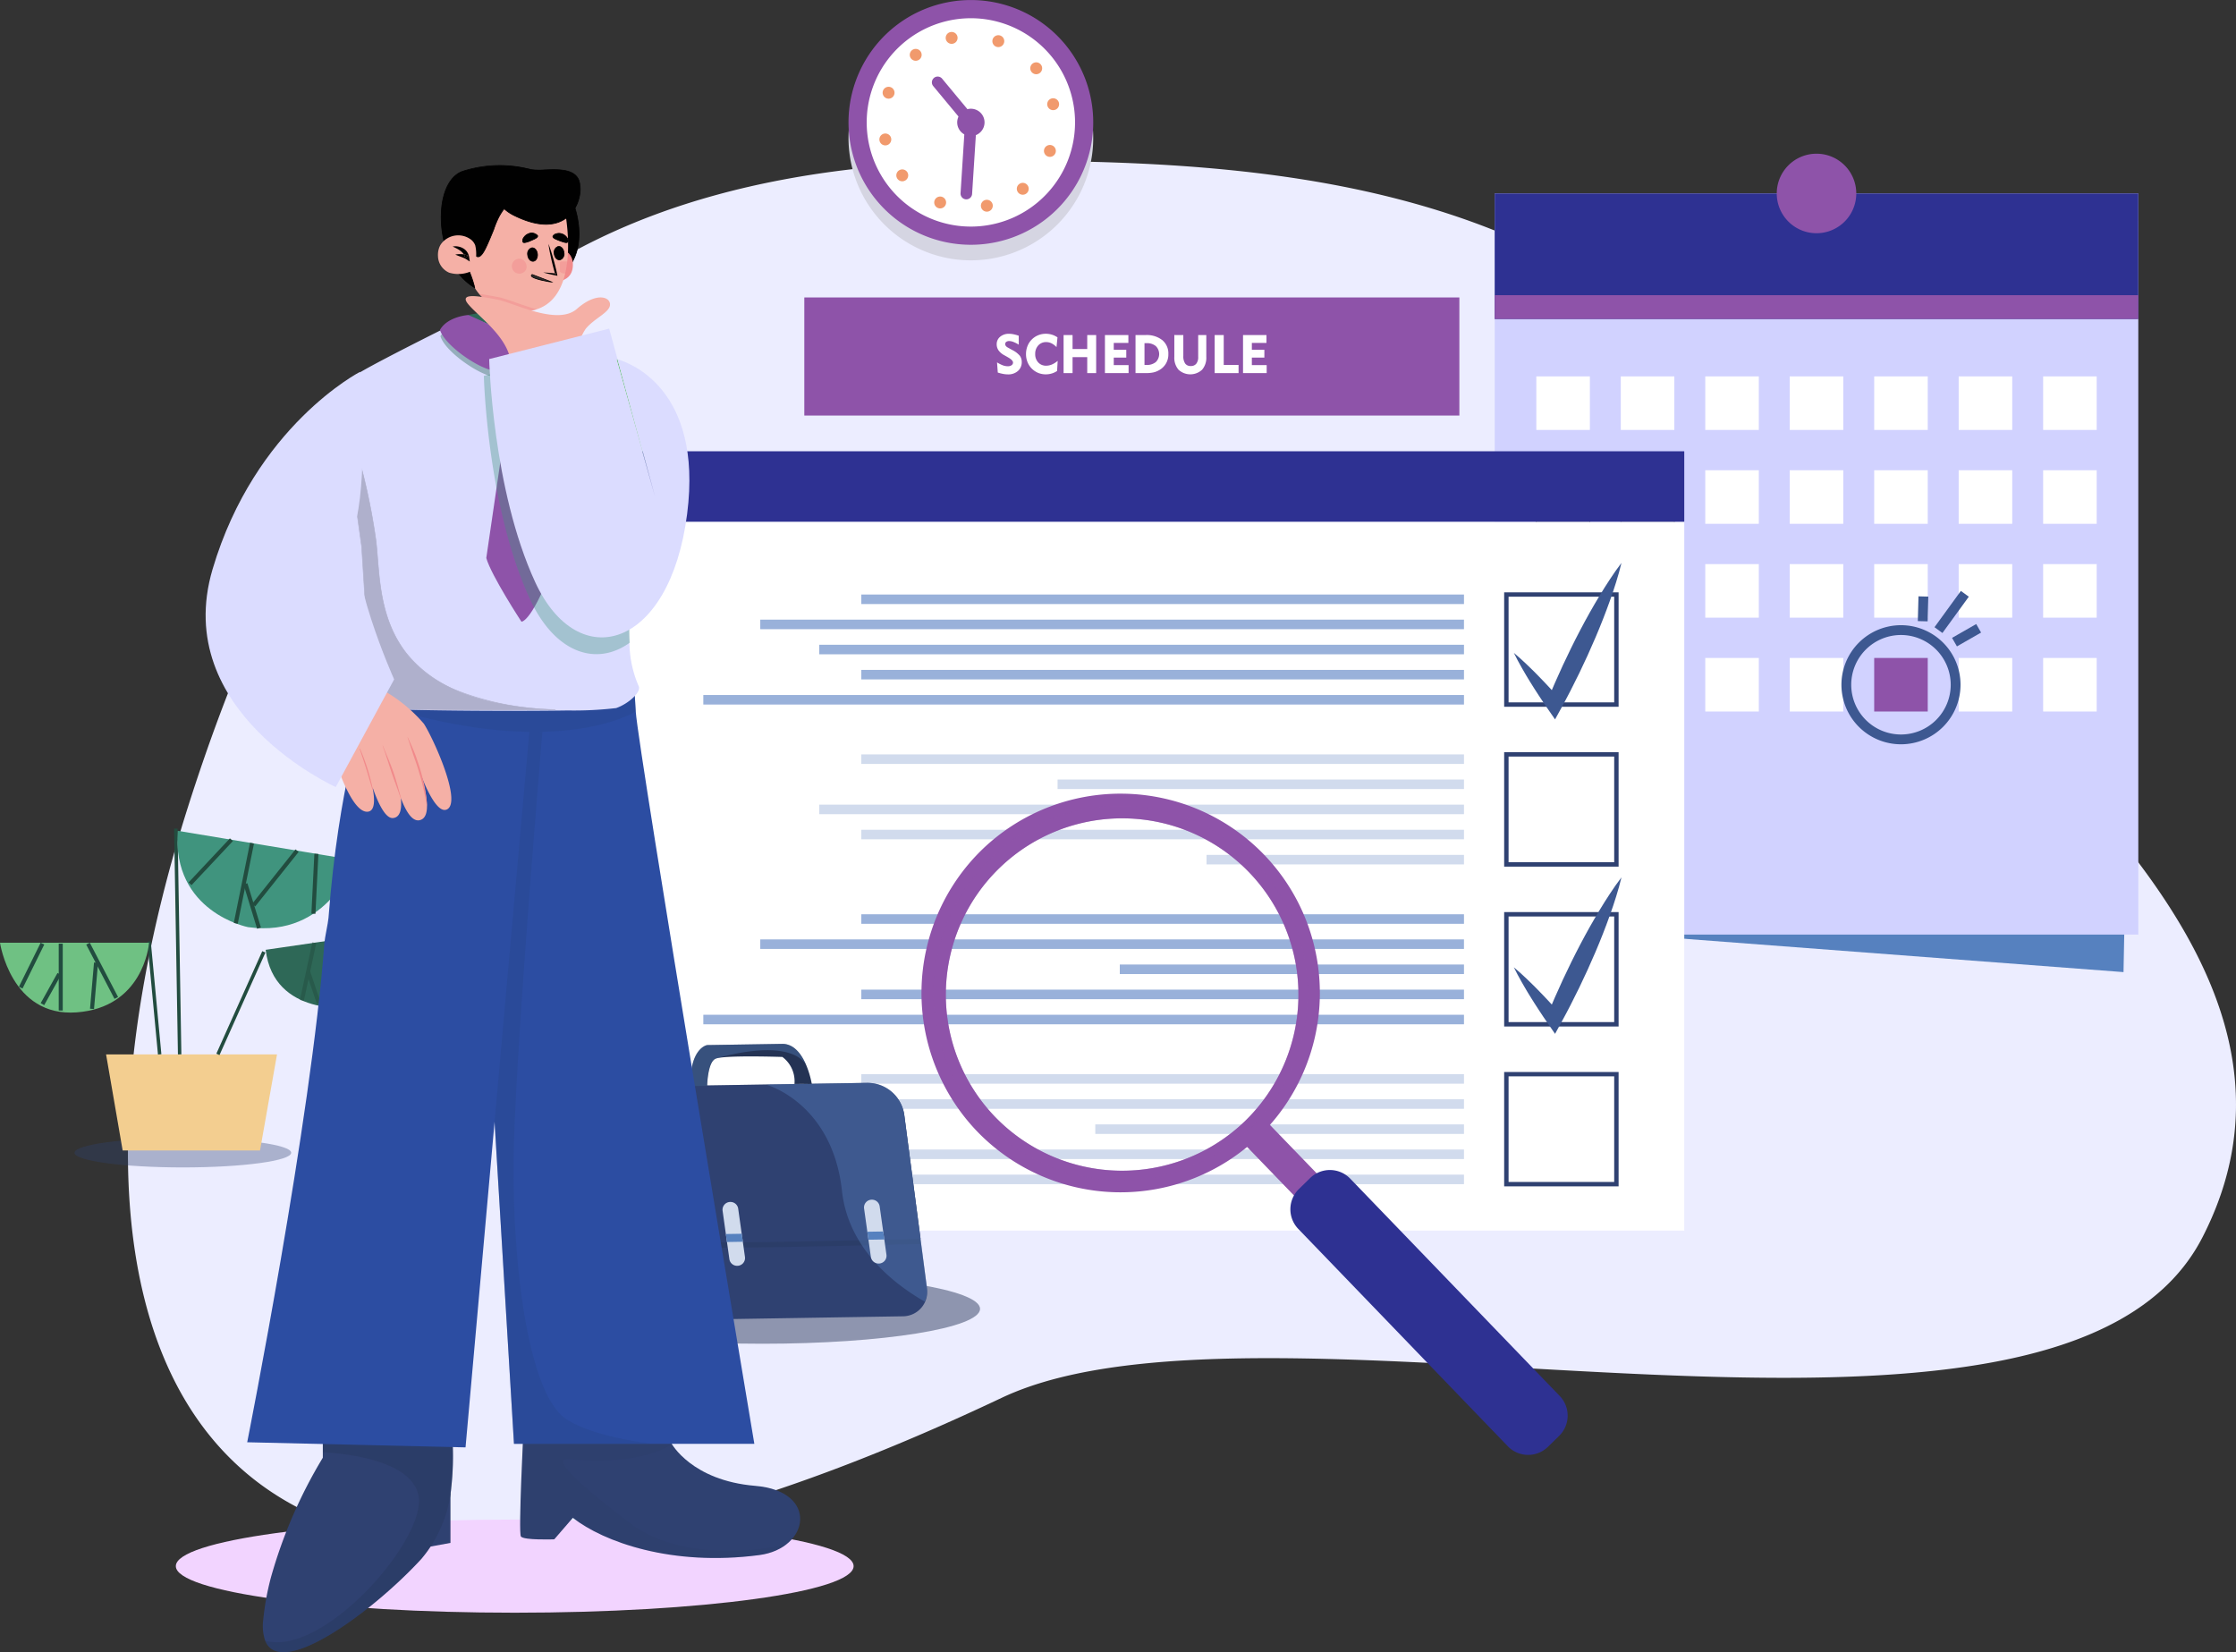 <svg id="Hassle-free_properties_icon2" data-name="Hassle-free properties_icon2" xmlns="http://www.w3.org/2000/svg" xmlns:xlink="http://www.w3.org/1999/xlink" width="280" height="206.892" viewBox="0 0 280 206.892">
  <rect x="0" y="0" width="280" height="206.892" fill="#333333" stroke="none"/>
  <defs>
    <clipPath id="clip-path">
      <rect id="Rectangle_155250" data-name="Rectangle 155250" width="280" height="206.891" fill="none"/>
    </clipPath>
    <clipPath id="clip-path-3">
      <rect id="Rectangle_155137" data-name="Rectangle 155137" width="27.134" height="3.674" fill="none"/>
    </clipPath>
    <clipPath id="clip-path-4">
      <rect id="Rectangle_155144" data-name="Rectangle 155144" width="12.639" height="8.873" fill="none"/>
    </clipPath>
    <clipPath id="clip-path-5">
      <path id="Path_114445" data-name="Path 114445" d="M1378.859,1217.365a23.651,23.651,0,0,1-23.129-23.957,23.3,23.3,0,0,1,23.31-22.991c.166,0,.332,0,.5.005a23.65,23.65,0,0,1,23.129,23.957,23.3,23.3,0,0,1-23.311,22.991c-.166,0-.332,0-.5-.005m-16.075-40.474a23.26,23.26,0,0,0-7.141,16.515,23.737,23.737,0,0,0,23.214,24.044c.167,0,.333.005.5.005a23.384,23.384,0,0,0,23.4-23.076,23.736,23.736,0,0,0-23.214-24.045q-.25-.005-.5-.005a23.251,23.251,0,0,0-16.257,6.561" transform="translate(-1355.641 -1170.331)" fill="none"/>
    </clipPath>
    <clipPath id="clip-path-7">
      <rect id="Rectangle_155233" data-name="Rectangle 155233" width="47.029" height="47.039" fill="none"/>
    </clipPath>
    <clipPath id="clip-path-8">
      <rect id="Rectangle_155234" data-name="Rectangle 155234" width="54.49" height="8.741" fill="none"/>
    </clipPath>
    <clipPath id="clip-path-9">
      <rect id="Rectangle_155235" data-name="Rectangle 155235" width="37.865" height="20.656" fill="none"/>
    </clipPath>
    <clipPath id="clip-path-10">
      <rect id="Rectangle_155236" data-name="Rectangle 155236" width="14.444" height="5.296" fill="none"/>
    </clipPath>
    <clipPath id="clip-path-11">
      <rect id="Rectangle_155237" data-name="Rectangle 155237" width="20.054" height="27.402" fill="none"/>
    </clipPath>
    <clipPath id="clip-path-12">
      <rect id="Rectangle_155239" data-name="Rectangle 155239" width="33.31" height="17.147" fill="none"/>
    </clipPath>
    <clipPath id="clip-path-14">
      <rect id="Rectangle_155240" data-name="Rectangle 155240" width="22.754" height="89.792" fill="none"/>
    </clipPath>
    <clipPath id="clip-path-15">
      <rect id="Rectangle_155241" data-name="Rectangle 155241" width="23.544" height="32.559" fill="none"/>
    </clipPath>
    <clipPath id="clip-path-16">
      <rect id="Rectangle_155242" data-name="Rectangle 155242" width="33.749" height="5.597" fill="none"/>
    </clipPath>
    <clipPath id="clip-path-17">
      <rect id="Rectangle_155243" data-name="Rectangle 155243" width="2.182" height="1.89" fill="none"/>
    </clipPath>
    <clipPath id="clip-path-18">
      <rect id="Rectangle_155244" data-name="Rectangle 155244" width="1.403" height="1.54" fill="none"/>
    </clipPath>
    <clipPath id="clip-path-19">
      <rect id="Rectangle_155245" data-name="Rectangle 155245" width="10.379" height="6.943" fill="none"/>
    </clipPath>
    <clipPath id="clip-path-20">
      <rect id="Rectangle_155246" data-name="Rectangle 155246" width="20.777" height="38.667" fill="none"/>
    </clipPath>
    <clipPath id="clip-path-21">
      <rect id="Rectangle_155247" data-name="Rectangle 155247" width="7.195" height="2.182" fill="none"/>
    </clipPath>
    <clipPath id="clip-path-22">
      <rect id="Rectangle_155248" data-name="Rectangle 155248" width="26.123" height="34.335" fill="none"/>
    </clipPath>
  </defs>
  <g id="Group_181528" data-name="Group 181528" clip-path="url(#clip-path)">
    <g id="Group_181475" data-name="Group 181475">
      <g id="Group_181474" data-name="Group 181474" clip-path="url(#clip-path)">
        <path id="Path_114383" data-name="Path 114383" d="M193.393,314.431c-19.55,61.31-6.339,125.325,101.856,74.11,33.76-15.981,132.376,14.886,150.359-20.086,14.957-29.089-13.379-53.66-31.371-72.727-7.33-7.768-13.6-16.353-20.316-24.627a127.5,127.5,0,0,0-11.074-12.243A80.106,80.106,0,0,0,360.379,243.8c-20.01-8.944-42.8-10.156-64.4-10.156-54.545,0-83.59,21.213-102.587,80.787" transform="translate(-169.817 -213.503)" fill="#ecedff"/>
        <g id="Group_181470" data-name="Group 181470" transform="translate(9.332 142.51)" opacity="0.35">
          <g id="Group_181469" data-name="Group 181469">
            <g id="Group_181468" data-name="Group 181468" clip-path="url(#clip-path-3)">
              <path id="Path_114384" data-name="Path 114384" d="M108.25,1655c0,1.015,6.074,1.837,13.567,1.837s13.567-.822,13.567-1.837-6.074-1.837-13.567-1.837-13.567.822-13.567,1.837" transform="translate(-108.25 -1653.162)" fill="#2f4171"/>
            </g>
          </g>
        </g>
        <path id="Path_114385" data-name="Path 114385" d="M175.52,1531.584l-2.13,12.033h-17.2l-2.077-12.033Z" transform="translate(-140.83 -1399.554)" fill="#f3ce90"/>
        <rect id="Rectangle_155138" data-name="Rectangle 155138" width="14.062" height="0.431" transform="matrix(0.409, -0.913, 0.913, 0.409, 27.092, 131.942)" fill="#224c3f"/>
        <rect id="Rectangle_155139" data-name="Rectangle 155139" width="0.431" height="28.277" transform="translate(21.802 103.76) rotate(-0.971)" fill="#224c3f"/>
        <rect id="Rectangle_155140" data-name="Rectangle 155140" width="0.431" height="14.199" transform="translate(18.449 117.913) rotate(-5.379)" fill="#224c3f"/>
        <path id="Path_114386" data-name="Path 114386" d="M385.916,1351.613c1.032,8.464,10.8,7.225,10.8,7.225,8.326-2.684,7.4-9.875,7.4-9.875Z" transform="translate(-352.648 -1232.677)" fill="#2e6857"/>
        <path id="Path_114387" data-name="Path 114387" d="M279.88,1210.482s-3.167,9.8-13.331,8.385c0,0-9.559-1.87-8.806-12.064Z" transform="translate(-235.486 -1102.77)" fill="#40947e"/>
        <path id="Path_114388" data-name="Path 114388" d="M0,1369.41s1.365,9.326,9.592,8.72,9.044-8.227,9.071-8.72Z" transform="translate(0 -1251.36)" fill="#6fc183"/>
        <g id="Group_181473" data-name="Group 181473" transform="translate(37.559 116.821)" opacity="0.5">
          <g id="Group_181472" data-name="Group 181472">
            <g id="Group_181471" data-name="Group 181471" clip-path="url(#clip-path-4)">
              <rect id="Rectangle_155141" data-name="Rectangle 155141" width="0.504" height="5.371" transform="matrix(0.797, -0.603, 0.603, 0.797, 8.996, 0.304)"/>
              <path id="Path_114389" data-name="Path 114389" d="M499.31,1373.684c-.073-.233-1.8-4.334-2.946-7.034l.464-.2c2.977,7.024,2.977,7.1,2.977,7.167h-.5a.224.224,0,0,0,.009.064" transform="translate(-491.134 -1365.48)"/>
              <rect id="Rectangle_155142" data-name="Rectangle 155142" width="7.385" height="0.504" transform="translate(0 8.395) rotate(-77.856)" fill="#224c3f"/>
              <rect id="Rectangle_155143" data-name="Rectangle 155143" width="0.504" height="4.172" transform="matrix(0.948, -0.319, 0.319, 0.948, 0.785, 4.919)" fill="#224c3f"/>
            </g>
          </g>
        </g>
        <rect id="Rectangle_155145" data-name="Rectangle 155145" width="7.508" height="0.504" transform="translate(38.996 114.404) rotate(-87.167)" fill="#224c3f"/>
        <rect id="Rectangle_155146" data-name="Rectangle 155146" width="8.729" height="0.504" transform="matrix(0.623, -0.782, 0.782, 0.623, 31.564, 113.188)" fill="#224c3f"/>
        <rect id="Rectangle_155147" data-name="Rectangle 155147" width="10.248" height="0.504" transform="translate(29.276 115.572) rotate(-78.547)" fill="#224c3f"/>
        <rect id="Rectangle_155148" data-name="Rectangle 155148" width="0.504" height="5.81" transform="translate(30.497 110.741) rotate(-17.001)" fill="#224c3f"/>
        <rect id="Rectangle_155149" data-name="Rectangle 155149" width="7.566" height="0.504" transform="matrix(0.684, -0.729, 0.729, 0.684, 23.616, 110.495)" fill="#224c3f"/>
        <rect id="Rectangle_155150" data-name="Rectangle 155150" width="0.504" height="7.665" transform="matrix(0.887, -0.462, 0.462, 0.887, 10.797, 118.28)" fill="#224c3f"/>
        <rect id="Rectangle_155151" data-name="Rectangle 155151" width="5.812" height="0.504" transform="translate(11.272 126.312) rotate(-85.046)" fill="#224c3f"/>
        <rect id="Rectangle_155152" data-name="Rectangle 155152" width="0.504" height="8.376" transform="translate(7.354 118.164)" fill="#224c3f"/>
        <rect id="Rectangle_155153" data-name="Rectangle 155153" width="4.332" height="0.504" transform="translate(5.094 125.619) rotate(-60.892)" fill="#224c3f"/>
        <rect id="Rectangle_155154" data-name="Rectangle 155154" width="6.147" height="0.504" transform="translate(2.368 123.564) rotate(-63.725)" fill="#224c3f"/>
        <path id="Path_114390" data-name="Path 114390" d="M2249.994,414.185l-77.3-5.866-1.442-88.273h80.594Z" transform="translate(-1984.08 -292.457)" fill="#5681bf"/>
        <rect id="Rectangle_155155" data-name="Rectangle 155155" width="80.594" height="92.802" transform="translate(187.172 24.226)" fill="#d1d2ff"/>
        <rect id="Rectangle_155156" data-name="Rectangle 155156" width="80.594" height="15.713" transform="translate(187.172 24.226)" fill="#2e3192"/>
        <rect id="Rectangle_155157" data-name="Rectangle 155157" width="80.594" height="2.976" transform="translate(187.172 36.963)" fill="#8e53a9"/>
        <rect id="Rectangle_155158" data-name="Rectangle 155158" width="6.706" height="6.706" transform="translate(192.383 47.131)" fill="#fff"/>
        <rect id="Rectangle_155159" data-name="Rectangle 155159" width="6.706" height="6.706" transform="translate(202.961 47.131)" fill="#fff"/>
        <rect id="Rectangle_155160" data-name="Rectangle 155160" width="6.706" height="6.706" transform="translate(213.539 47.131)" fill="#fff"/>
        <rect id="Rectangle_155161" data-name="Rectangle 155161" width="6.706" height="6.706" transform="translate(224.116 47.131)" fill="#fff"/>
        <rect id="Rectangle_155162" data-name="Rectangle 155162" width="6.706" height="6.706" transform="translate(234.694 47.131)" fill="#fff"/>
        <rect id="Rectangle_155163" data-name="Rectangle 155163" width="6.706" height="6.706" transform="translate(245.272 47.131)" fill="#fff"/>
        <rect id="Rectangle_155164" data-name="Rectangle 155164" width="6.706" height="6.706" transform="translate(255.85 47.131)" fill="#fff"/>
        <rect id="Rectangle_155165" data-name="Rectangle 155165" width="6.706" height="6.706" transform="translate(192.383 58.884)" fill="#aaa"/>
        <path id="Path_114391" data-name="Path 114391" d="M2237.991,689.367H2231.2v-6.792h6.792Zm-6.706-.086h6.62v-6.62h-6.62Z" transform="translate(-2038.859 -623.734)"/>
        <rect id="Rectangle_155166" data-name="Rectangle 155166" width="6.706" height="6.706" transform="translate(202.961 58.884)" fill="#aaa"/>
        <path id="Path_114392" data-name="Path 114392" d="M2360.7,689.367h-6.792v-6.792h6.792Zm-6.706-.086h6.62v-6.62h-6.62Z" transform="translate(-2150.988 -623.734)"/>
        <rect id="Rectangle_155167" data-name="Rectangle 155167" width="6.706" height="6.706" transform="translate(213.539 58.884)" fill="#fff"/>
        <rect id="Rectangle_155168" data-name="Rectangle 155168" width="6.706" height="6.706" transform="translate(224.116 58.884)" fill="#fff"/>
        <rect id="Rectangle_155169" data-name="Rectangle 155169" width="6.706" height="6.706" transform="translate(234.694 58.884)" fill="#fff"/>
        <rect id="Rectangle_155170" data-name="Rectangle 155170" width="6.706" height="6.706" transform="translate(245.272 58.884)" fill="#fff"/>
        <rect id="Rectangle_155171" data-name="Rectangle 155171" width="6.706" height="6.706" transform="translate(255.85 58.884)" fill="#fff"/>
        <rect id="Rectangle_155172" data-name="Rectangle 155172" width="6.706" height="6.706" transform="translate(192.383 70.637)" fill="#aaa"/>
        <path id="Path_114393" data-name="Path 114393" d="M2237.991,825.705H2231.2v-6.792h6.792Zm-6.706-.086h6.62V819h-6.62Z" transform="translate(-2038.859 -748.319)"/>
        <rect id="Rectangle_155173" data-name="Rectangle 155173" width="6.706" height="6.706" transform="translate(202.961 70.637)" fill="#aaa"/>
        <path id="Path_114394" data-name="Path 114394" d="M2360.7,825.705h-6.792v-6.792h6.792Zm-6.706-.086h6.62V819h-6.62Z" transform="translate(-2150.988 -748.319)"/>
        <rect id="Rectangle_155174" data-name="Rectangle 155174" width="6.706" height="6.706" transform="translate(213.539 70.637)" fill="#fff"/>
        <rect id="Rectangle_155175" data-name="Rectangle 155175" width="6.706" height="6.706" transform="translate(224.116 70.637)" fill="#fff"/>
        <rect id="Rectangle_155176" data-name="Rectangle 155176" width="6.706" height="6.706" transform="translate(234.694 70.637)" fill="#fff"/>
        <rect id="Rectangle_155177" data-name="Rectangle 155177" width="6.706" height="6.706" transform="translate(245.272 70.637)" fill="#fff"/>
        <rect id="Rectangle_155178" data-name="Rectangle 155178" width="6.706" height="6.706" transform="translate(255.85 70.637)" fill="#fff"/>
        <path id="Path_114395" data-name="Path 114395" d="M2590.91,228.243a4.979,4.979,0,1,0-4.979,4.979,4.979,4.979,0,0,0,4.979-4.979" transform="translate(-2358.461 -204.018)" fill="#8e53a9"/>
        <rect id="Rectangle_155179" data-name="Rectangle 155179" width="6.706" height="6.706" transform="translate(192.383 82.39)" fill="#aaa"/>
        <path id="Path_114396" data-name="Path 114396" d="M2237.991,962.045H2231.2v-6.792h6.792Zm-6.706-.086h6.62v-6.62h-6.62Z" transform="translate(-2038.859 -872.906)"/>
        <rect id="Rectangle_155180" data-name="Rectangle 155180" width="6.706" height="6.706" transform="translate(202.961 82.39)" fill="#aaa"/>
        <path id="Path_114397" data-name="Path 114397" d="M2360.7,962.045h-6.792v-6.792h6.792Zm-6.706-.086h6.62v-6.62h-6.62Z" transform="translate(-2150.988 -872.906)"/>
        <rect id="Rectangle_155181" data-name="Rectangle 155181" width="6.706" height="6.706" transform="translate(213.539 82.39)" fill="#fff"/>
        <rect id="Rectangle_155182" data-name="Rectangle 155182" width="6.706" height="6.706" transform="translate(224.116 82.39)" fill="#fff"/>
        <rect id="Rectangle_155183" data-name="Rectangle 155183" width="6.706" height="6.706" transform="translate(234.694 82.39)" fill="#8e53a9"/>
        <rect id="Rectangle_155184" data-name="Rectangle 155184" width="6.706" height="6.706" transform="translate(245.272 82.39)" fill="#fff"/>
        <rect id="Rectangle_155185" data-name="Rectangle 155185" width="6.706" height="6.706" transform="translate(255.85 82.39)" fill="#fff"/>
        <path id="Path_114398" data-name="Path 114398" d="M2682.365,923.056a7.457,7.457,0,1,1,7.458-7.457,7.466,7.466,0,0,1-7.458,7.457m0-13.686a6.229,6.229,0,1,0,6.229,6.228,6.235,6.235,0,0,0-6.229-6.228" transform="translate(-2444.318 -829.855)" fill="#3d5891"/>
        <rect id="Rectangle_155186" data-name="Rectangle 155186" width="3.099" height="1.229" transform="matrix(0.027, -1, 1, 0.027, 240.157, 77.773)" fill="#3d5891"/>
        <rect id="Rectangle_155187" data-name="Rectangle 155187" width="5.615" height="1.229" transform="matrix(0.588, -0.809, 0.809, 0.588, 242.244, 78.539)" fill="#3d5891"/>
        <rect id="Rectangle_155188" data-name="Rectangle 155188" width="3.485" height="1.229" transform="matrix(0.868, -0.497, 0.497, 0.868, 244.443, 79.875)" fill="#3d5891"/>
        <rect id="Rectangle_155189" data-name="Rectangle 155189" width="138.355" height="88.764" transform="translate(72.555 65.33)" fill="#fff"/>
        <path id="Path_114399" data-name="Path 114399" d="M790.448,657.329v5.036a4.41,4.41,0,0,0,3.626,1.9H933.218v-8.829H794.074a4.41,4.41,0,0,0-3.626,1.9" transform="translate(-722.308 -598.931)" fill="#2e3192"/>
        <path id="Path_114400" data-name="Path 114400" d="M781.35,659.226a4.415,4.415,0,1,1,5.159,4.965v71.28h-5.2V659.226Z" transform="translate(-713.954 -598.931)" fill="#b8b8b8"/>
        <path id="Path_114401" data-name="Path 114401" d="M786.106,735.067h-5.287V658.739h.049a4.457,4.457,0,1,1,5.237,5.041Zm-5.2-.084h5.119V663.71l.034-.006a4.373,4.373,0,1,0-5.11-4.918l-.005.036H780.9Z" transform="translate(-713.509 -598.486)"/>
        <path id="Path_114402" data-name="Path 114402" d="M2199.33,874.722H2185v-14.33h14.33Zm-13.778-.552h13.226V860.944h-13.226Z" transform="translate(-1996.643 -786.222)" fill="#2f4171"/>
        <path id="Path_114403" data-name="Path 114403" d="M2199.33,1106.956H2185v-14.329h14.33Zm-13.778-.552h13.226v-13.226h-13.226Z" transform="translate(-1996.643 -998.437)" fill="#2f4171"/>
        <path id="Path_114404" data-name="Path 114404" d="M2199.33,1339.192H2185v-14.329h14.33Zm-13.778-.552h13.226v-13.226h-13.226Z" transform="translate(-1996.643 -1210.653)" fill="#2f4171"/>
        <path id="Path_114405" data-name="Path 114405" d="M2199.33,1571.426H2185V1557.1h14.33Zm-13.778-.552h13.226v-13.226h-13.226Z" transform="translate(-1996.643 -1422.867)" fill="#2f4171"/>
        <path id="Path_114406" data-name="Path 114406" d="M2199.1,828.941c.54.447,1.049.918,1.553,1.392.249.24.5.477.744.721l.368.364.362.368c.243.244.48.494.718.742s.472.5.706.752c.47.5.927,1.013,1.382,1.527l-1.656.184c.613-1.52,1.271-3.018,1.958-4.5q.519-1.112,1.06-2.213t1.113-2.188q1.139-2.176,2.412-4.288.635-1.057,1.318-2.091c.456-.689.924-1.372,1.435-2.035-.19.815-.423,1.61-.667,2.4s-.507,1.57-.785,2.343q-.83,2.322-1.794,4.581-.481,1.13-.99,2.246t-1.043,2.221c-.714,1.472-1.459,2.929-2.248,4.365l-.79,1.439-.866-1.255c-.39-.565-.776-1.131-1.15-1.708-.189-.287-.377-.574-.56-.866s-.369-.58-.548-.875l-.27-.44-.265-.445c-.178-.3-.348-.6-.521-.9-.339-.6-.674-1.211-.978-1.843" transform="translate(-2009.527 -747.188)" fill="#3d5891"/>
        <path id="Path_114407" data-name="Path 114407" d="M2199.1,1285.672c.54.447,1.049.918,1.553,1.392.249.24.5.477.744.721l.368.364.362.369c.243.244.48.494.718.742s.472.5.706.752c.47.5.927,1.013,1.382,1.527l-1.656.184c.613-1.52,1.271-3.018,1.958-4.5q.519-1.112,1.06-2.213t1.113-2.188q1.139-2.176,2.412-4.288.635-1.057,1.318-2.091c.456-.689.924-1.372,1.435-2.035-.19.815-.423,1.61-.667,2.4s-.507,1.57-.785,2.343q-.83,2.322-1.794,4.581-.481,1.13-.99,2.246t-1.043,2.221c-.714,1.472-1.459,2.929-2.248,4.365l-.79,1.439-.866-1.255c-.39-.565-.776-1.131-1.15-1.708-.189-.287-.377-.574-.56-.866s-.369-.58-.548-.875l-.27-.44-.265-.445c-.178-.3-.348-.6-.521-.9-.339-.6-.674-1.211-.978-1.843" transform="translate(-2009.527 -1164.546)" fill="#3d5891"/>
        <rect id="Rectangle_155190" data-name="Rectangle 155190" width="75.468" height="1.194" transform="translate(107.857 74.446)" fill="#99b1da"/>
        <rect id="Rectangle_155191" data-name="Rectangle 155191" width="88.12" height="1.194" transform="translate(95.204 77.592)" fill="#99b1da"/>
        <rect id="Rectangle_155192" data-name="Rectangle 155192" width="80.733" height="1.194" transform="translate(102.592 80.737)" fill="#99b1da"/>
        <rect id="Rectangle_155193" data-name="Rectangle 155193" width="75.468" height="1.194" transform="translate(107.857 83.883)" fill="#99b1da"/>
        <rect id="Rectangle_155194" data-name="Rectangle 155194" width="95.253" height="1.194" transform="translate(88.072 87.029)" fill="#99b1da"/>
        <rect id="Rectangle_155195" data-name="Rectangle 155195" width="75.468" height="1.194" transform="translate(107.857 94.466)" fill="#d1dbed"/>
        <rect id="Rectangle_155196" data-name="Rectangle 155196" width="50.891" height="1.194" transform="translate(132.434 97.611)" fill="#d1dbed"/>
        <rect id="Rectangle_155197" data-name="Rectangle 155197" width="80.733" height="1.194" transform="translate(102.592 100.757)" fill="#d1dbed"/>
        <rect id="Rectangle_155198" data-name="Rectangle 155198" width="75.468" height="1.194" transform="translate(107.857 103.903)" fill="#d1dbed"/>
        <rect id="Rectangle_155199" data-name="Rectangle 155199" width="32.24" height="1.194" transform="translate(151.085 107.049)" fill="#d1dbed"/>
        <rect id="Rectangle_155200" data-name="Rectangle 155200" width="75.468" height="1.194" transform="translate(107.857 114.485)" fill="#99b1da"/>
        <rect id="Rectangle_155201" data-name="Rectangle 155201" width="88.12" height="1.194" transform="translate(95.204 117.631)" fill="#99b1da"/>
        <rect id="Rectangle_155202" data-name="Rectangle 155202" width="43.101" height="1.194" transform="translate(140.224 120.777)" fill="#99b1da"/>
        <rect id="Rectangle_155203" data-name="Rectangle 155203" width="75.468" height="1.194" transform="translate(107.857 123.923)" fill="#99b1da"/>
        <rect id="Rectangle_155204" data-name="Rectangle 155204" width="95.253" height="1.194" transform="translate(88.072 127.069)" fill="#99b1da"/>
        <rect id="Rectangle_155205" data-name="Rectangle 155205" width="75.468" height="1.194" transform="translate(107.857 134.505)" fill="#d1dbed"/>
        <rect id="Rectangle_155206" data-name="Rectangle 155206" width="88.12" height="1.194" transform="translate(95.204 137.651)" fill="#d1dbed"/>
        <rect id="Rectangle_155207" data-name="Rectangle 155207" width="46.168" height="1.194" transform="translate(137.157 140.797)" fill="#d1dbed"/>
        <rect id="Rectangle_155208" data-name="Rectangle 155208" width="75.468" height="1.194" transform="translate(107.857 143.943)" fill="#d1dbed"/>
        <rect id="Rectangle_155209" data-name="Rectangle 155209" width="95.253" height="1.194" transform="translate(88.072 147.088)" fill="#d1dbed"/>
        <rect id="Rectangle_155210" data-name="Rectangle 155210" width="82.028" height="14.786" transform="translate(100.719 37.247)" fill="#8e53a9"/>
        <path id="Path_114408" data-name="Path 114408" d="M1447.919,488.4a4.15,4.15,0,0,0,.748.378,1.8,1.8,0,0,0,.6.108.791.791,0,0,0,.475-.13.4.4,0,0,0,.179-.334q0-.293-.638-.657l-.158-.092-.322-.181a2.021,2.021,0,0,1-.7-.6,1.323,1.323,0,0,1-.227-.759,1.182,1.182,0,0,1,.434-.943,1.672,1.672,0,0,1,1.121-.368,2.813,2.813,0,0,1,.549.059,5.108,5.108,0,0,1,.657.184v1.118a3.8,3.8,0,0,0-.654-.335,1.52,1.52,0,0,0-.526-.118.617.617,0,0,0-.378.1.333.333,0,0,0-.138.281.38.38,0,0,0,.082.233.75.75,0,0,0,.247.2l.559.309a2.98,2.98,0,0,1,.942.717,1.28,1.28,0,0,1,.242.779,1.445,1.445,0,0,1-.475,1.126,1.81,1.81,0,0,1-1.261.429,3.308,3.308,0,0,1-.578-.056,5.571,5.571,0,0,1-.687-.174Z" transform="translate(-1323.066 -443.024)" fill="#fff"/>
        <path id="Path_114409" data-name="Path 114409" d="M1494.25,486.488a2.275,2.275,0,0,0-.626-.473,1.5,1.5,0,0,0-.666-.154,1.285,1.285,0,0,0-.99.417,1.52,1.52,0,0,0-.385,1.072,1.486,1.486,0,0,0,.381,1.06,1.3,1.3,0,0,0,.993.406,1.85,1.85,0,0,0,.721-.151,2.812,2.812,0,0,0,.718-.454l-.072,1.266a2.419,2.419,0,0,1-.669.315,2.621,2.621,0,0,1-.754.108,2.488,2.488,0,0,1-.807-.131,2.383,2.383,0,0,1-.712-.388,2.415,2.415,0,0,1-.705-.883,2.637,2.637,0,0,1-.245-1.136,2.705,2.705,0,0,1,.181-.993,2.414,2.414,0,0,1,1.331-1.362,2.5,2.5,0,0,1,.963-.189,2.6,2.6,0,0,1,.766.112,2.561,2.561,0,0,1,.7.339Z" transform="translate(-1361.951 -443.024)" fill="#fff"/>
        <path id="Path_114410" data-name="Path 114410" d="M1545,491.453v-4.766h1.124v1.749h1.837v-1.749h1.118v4.766h-1.118v-2h-1.837v2Z" transform="translate(-1411.813 -444.732)" fill="#fff"/>
        <path id="Path_114411" data-name="Path 114411" d="M1605.056,491.453v-4.766h2.935v.983h-1.831v.861h1.568v.976h-1.568v.943h1.857v1Z" transform="translate(-1466.692 -444.732)" fill="#fff"/>
        <path id="Path_114412" data-name="Path 114412" d="M1649.478,491.453v-4.766h1.266a3.145,3.145,0,0,1,2.091.638,2.163,2.163,0,0,1,.756,1.745,2.223,2.223,0,0,1-1.177,2.025,2.455,2.455,0,0,1-.715.274,4.6,4.6,0,0,1-.955.084Zm1.124-1.022h.25a1.734,1.734,0,0,0,1.167-.362,1.4,1.4,0,0,0,0-2,1.723,1.723,0,0,0-1.167-.365h-.25Z" transform="translate(-1507.285 -444.732)" fill="#fff"/>
        <path id="Path_114413" data-name="Path 114413" d="M1707,486.687v2.62a1.586,1.586,0,0,0,.232.945.816.816,0,0,0,.7.314.841.841,0,0,0,.692-.293,1.321,1.321,0,0,0,.238-.851v-2.735h1.016v2.735a2.292,2.292,0,0,1-.529,1.609,2.177,2.177,0,0,1-2.947,0,2.282,2.282,0,0,1-.528-1.607v-2.741Z" transform="translate(-1558.82 -444.732)" fill="#fff"/>
        <path id="Path_114414" data-name="Path 114414" d="M1764.443,491.453v-4.766h1.137v3.744h1.857v1.022Z" transform="translate(-1612.34 -444.732)" fill="#fff"/>
        <path id="Path_114415" data-name="Path 114415" d="M1805.663,491.453v-4.766h2.935v.983h-1.831v.861h1.568v.976h-1.568v.943h1.857v1Z" transform="translate(-1650.006 -444.732)" fill="#fff"/>
        <path id="Path_114416" data-name="Path 114416" d="M1379.358,1217.457q-.25,0-.5-.005a23.737,23.737,0,0,1-23.214-24.045,23.385,23.385,0,0,1,23.9-23.071,23.737,23.737,0,0,1,23.214,24.044,23.384,23.384,0,0,1-23.4,23.076m-.317-47.039a23.3,23.3,0,0,0-23.311,22.991,23.651,23.651,0,0,0,23.129,23.957c.166,0,.333.005.5.005a23.3,23.3,0,0,0,23.31-22.991,23.65,23.65,0,0,0-23.129-23.957c-.166,0-.333-.005-.5-.005" transform="translate(-1238.779 -1069.443)"/>
      </g>
    </g>
    <g id="Group_181477" data-name="Group 181477" transform="translate(116.863 100.888)">
      <g id="Group_181476" data-name="Group 181476" clip-path="url(#clip-path-5)">
        <rect id="Rectangle_155212" data-name="Rectangle 155212" width="195.958" height="125.719" transform="translate(-65.518 -56.686)" fill="#fff"/>
        <path id="Path_114417" data-name="Path 114417" d="M791.082,637.984H595.021V512.161H791.082Zm-195.958-.1H790.979V512.264H595.124Z" transform="translate(-660.59 -568.898)"/>
        <path id="Path_114418" data-name="Path 114418" d="M523.088,370.384v7.132a6.246,6.246,0,0,0,5.136,2.686H725.3V367.7H528.224a6.246,6.246,0,0,0-5.136,2.686" transform="translate(-594.858 -436.889)" fill="#616161"/>
        <path id="Path_114419" data-name="Path 114419" d="M724.885,379.788H527.767a6.3,6.3,0,0,1-5.172-2.7l-.008-.011v-7.159l.008-.011a6.3,6.3,0,0,1,5.172-2.7H724.885Zm-202.211-2.743a6.218,6.218,0,0,0,5.093,2.657H724.8V367.283H527.767a6.218,6.218,0,0,0-5.093,2.657Z" transform="translate(-594.401 -436.431)"/>
        <path id="Path_114420" data-name="Path 114420" d="M510.2,373.071a6.253,6.253,0,1,1,7.307,7.031V481.059h-7.369V373.071Z" transform="translate(-583.025 -436.889)" fill="#b8b8b8"/>
        <path id="Path_114421" data-name="Path 114421" d="M516.939,480.488h-7.488V372.381h.07a6.312,6.312,0,1,1,7.418,7.14Zm-7.369-.119h7.25V379.423l.049-.009a6.194,6.194,0,1,0-7.237-6.965l-.007.051h-.054Z" transform="translate(-582.397 -436.258)"/>
        <path id="Path_114422" data-name="Path 114422" d="M2518.539,678.285h-20.3v-20.3h20.3Zm-19.514-.781h18.733V658.771h-18.733Z" transform="translate(-2399.745 -702.156)"/>
        <path id="Path_114423" data-name="Path 114423" d="M2518.539,1007.207h-20.3v-20.3h20.3Zm-19.514-.781h18.733V987.693h-18.733Z" transform="translate(-2399.745 -1002.724)"/>
        <path id="Path_114424" data-name="Path 114424" d="M2518.539,1336.129h-20.3v-20.3h20.3Zm-19.514-.781h18.733v-18.733h-18.733Z" transform="translate(-2399.745 -1303.291)"/>
        <path id="Path_114425" data-name="Path 114425" d="M2518.539,1665.052h-20.3v-20.3h20.3Zm-19.514-.781h18.733v-18.733h-18.733Z" transform="translate(-2399.745 -1603.859)"/>
        <path id="Path_114426" data-name="Path 114426" d="M2496.845,613.444c-.765.633-1.485,1.3-2.2,1.972-.353.34-.709.676-1.054,1.022l-.521.515-.513.522c-.344.346-.68.7-1.016,1.052s-.669.707-1,1.065c-.666.71-1.313,1.435-1.957,2.162l2.345.26c-.869-2.152-1.8-4.275-2.773-6.377q-.735-1.575-1.5-3.134t-1.577-3.1q-1.612-3.082-3.416-6.073-.9-1.5-1.867-2.961c-.646-.975-1.309-1.943-2.033-2.882.269,1.155.6,2.28.945,3.4s.719,2.223,1.112,3.319q1.175,3.289,2.541,6.488.682,1.6,1.4,3.182t1.478,3.146c1.011,2.085,2.066,4.148,3.183,6.183l1.119,2.038,1.226-1.778c.552-.8,1.1-1.6,1.628-2.42.267-.407.534-.813.793-1.226s.523-.822.776-1.239l.383-.624.375-.63c.252-.418.493-.845.738-1.269.48-.856.955-1.715,1.385-2.61" transform="translate(-2381.03 -646.87)" fill="#767676"/>
        <path id="Path_114427" data-name="Path 114427" d="M2488.615,623.379l-1.153-2.1c-1.061-1.933-2.1-3.956-3.184-6.185-.535-1.109-1.018-2.139-1.478-3.146-.493-1.084-.964-2.155-1.4-3.183-.907-2.124-1.762-4.307-2.542-6.49-.384-1.07-.758-2.187-1.112-3.321-.307-.99-.659-2.169-.946-3.4l-.045-.193.121.157c.772,1,1.462,2.02,2.035,2.885.654.992,1.282,1.988,1.867,2.963,1.2,1.984,2.346,4.028,3.417,6.075.518.987,1.048,2.03,1.577,3.1.49,1,.981,2.021,1.5,3.135.7,1.511,1.34,2.95,1.935,4.351q.188-.2.379-.408c.3-.33.651-.7,1-1.065l.059-.062c.311-.326.633-.664.958-.99l.513-.522.522-.516c.253-.253.516-.505.771-.749l.284-.273c.688-.646,1.425-1.331,2.2-1.974l.152-.125-.085.177c-.438.911-.925,1.79-1.386,2.612l-.2.341c-.176.306-.357.623-.542.929l-.375.63-.383.624c-.241.4-.494.8-.739,1.18l-.038.06c-.266.425-.546.851-.793,1.227-.547.845-1.106,1.663-1.629,2.42Zm-11.687-27.649c.277,1.158.608,2.263.9,3.2.354,1.132.728,2.248,1.111,3.317.779,2.181,1.634,4.363,2.54,6.485.437,1.027.909,2.1,1.4,3.181.46,1.007.943,2.036,1.477,3.145,1.081,2.227,2.121,4.249,3.182,6.181l1.085,1.977,1.187-1.721c.522-.757,1.081-1.574,1.627-2.419.247-.376.526-.8.792-1.226l.038-.06c.244-.384.5-.782.738-1.179l.383-.624.375-.63c.185-.306.366-.622.542-.928l.2-.341c.43-.766.882-1.583,1.3-2.427-.72.6-1.4,1.24-2.045,1.842l-.284.273c-.254.244-.517.5-.77.748l-.521.516-.513.521c-.324.326-.646.663-.957.989l-.059.062c-.349.361-.695.735-1,1.064q-.2.218-.406.437.415.98.8,1.941l.027.067-2.5-.277.055-.062c.477-.54.985-1.11,1.514-1.686-.6-1.412-1.243-2.862-1.949-4.385-.52-1.114-1.01-2.139-1.5-3.134-.529-1.069-1.059-2.111-1.577-3.1-1.07-2.045-2.219-4.088-3.414-6.07-.585-.973-1.212-1.969-1.866-2.96-.542-.817-1.187-1.773-1.909-2.72m10.82,24.046,2.191.243q-.368-.911-.76-1.836c-.5.543-.979,1.081-1.431,1.593" transform="translate(-2380.108 -644.926)"/>
        <path id="Path_114428" data-name="Path 114428" d="M2496.845,1260.328c-.765.633-1.485,1.3-2.2,1.972-.353.34-.709.676-1.054,1.022l-.521.516-.513.522c-.344.346-.68.7-1.016,1.052s-.669.708-1,1.065c-.666.71-1.313,1.435-1.957,2.162l2.345.26c-.869-2.152-1.8-4.275-2.773-6.377q-.735-1.575-1.5-3.135t-1.577-3.1q-1.612-3.082-3.416-6.073-.9-1.5-1.867-2.961c-.646-.975-1.309-1.943-2.033-2.882.269,1.155.6,2.28.945,3.4s.719,2.223,1.112,3.319q1.175,3.289,2.541,6.488.682,1.6,1.4,3.182t1.478,3.146c1.011,2.084,2.066,4.148,3.183,6.183l1.119,2.038,1.226-1.778c.552-.8,1.1-1.6,1.628-2.42.267-.406.534-.813.793-1.226s.523-.822.776-1.24l.383-.624.375-.63c.252-.418.493-.845.738-1.269.48-.856.955-1.715,1.385-2.61" transform="translate(-2381.03 -1237.989)" fill="#767676"/>
        <path id="Path_114429" data-name="Path 114429" d="M2488.615,1270.263l-1.153-2.1c-1.061-1.933-2.1-3.956-3.184-6.185-.534-1.108-1.017-2.137-1.478-3.146-.493-1.084-.964-2.155-1.4-3.183-.907-2.123-1.762-4.307-2.542-6.49-.384-1.07-.759-2.187-1.112-3.321-.307-.99-.659-2.169-.946-3.4l-.045-.193.121.157c.772,1,1.462,2.02,2.035,2.885.654.992,1.282,1.988,1.867,2.963,1.2,1.984,2.346,4.028,3.417,6.075.518.988,1.049,2.031,1.577,3.1.49.995.981,2.02,1.5,3.135.7,1.511,1.34,2.95,1.935,4.351q.188-.2.379-.408c.3-.33.651-.7,1-1.065l.059-.062c.311-.326.633-.664.958-.99l.513-.522.522-.516c.252-.252.515-.5.769-.747l.286-.275c.688-.646,1.424-1.33,2.2-1.974l.152-.125-.085.177c-.438.911-.925,1.79-1.386,2.613l-.2.341c-.176.306-.357.622-.542.929l-.375.63-.383.624c-.241.4-.495.8-.74,1.183l-.036.057c-.267.426-.546.852-.793,1.227-.547.845-1.106,1.663-1.629,2.42Zm-11.687-27.649c.278,1.158.608,2.263.9,3.2.354,1.132.728,2.248,1.111,3.317.779,2.181,1.634,4.363,2.54,6.485.437,1.027.909,2.1,1.4,3.181.46,1.009.944,2.037,1.477,3.145,1.081,2.227,2.121,4.249,3.182,6.181l1.085,1.977,1.187-1.721c.522-.757,1.081-1.575,1.627-2.419.247-.375.526-.8.792-1.226l.037-.057c.245-.385.5-.784.739-1.182l.383-.624.375-.63c.185-.306.366-.622.542-.928l.2-.341c.43-.766.882-1.583,1.3-2.427-.72.6-1.4,1.24-2.045,1.842l-.286.275c-.253.243-.516.494-.767.746l-.521.516-.513.521c-.324.326-.646.663-.957.989l-.059.062c-.349.361-.695.735-1,1.064q-.2.218-.406.437.415.98.8,1.941l.027.067-2.5-.277.055-.062c.477-.54.985-1.11,1.514-1.686-.6-1.412-1.243-2.861-1.949-4.385-.52-1.115-1.011-2.14-1.5-3.134-.528-1.068-1.059-2.11-1.577-3.1-1.07-2.045-2.219-4.087-3.414-6.07-.585-.973-1.212-1.969-1.866-2.96-.541-.817-1.187-1.772-1.909-2.72m10.82,24.046,2.191.243q-.368-.911-.76-1.836c-.5.543-.979,1.081-1.431,1.593" transform="translate(-2380.108 -1236.046)"/>
        <rect id="Rectangle_155213" data-name="Rectangle 155213" width="106.888" height="1.692" transform="translate(-15.518 -43.776)" fill="#7c7c7c"/>
        <path id="Path_114430" data-name="Path 114430" d="M1282.1,663.8H1175.124v-1.778H1282.1Zm-106.888-.086h106.8v-1.605h-106.8Z" transform="translate(-1190.686 -705.84)"/>
        <rect id="Rectangle_155214" data-name="Rectangle 155214" width="124.808" height="1.692" transform="translate(-33.438 -39.32)" fill="#7c7c7c"/>
        <path id="Path_114431" data-name="Path 114431" d="M1092.142,715.485H967.248v-1.778h124.894ZM967.334,715.4h124.722v-1.605H967.334Z" transform="translate(-1000.729 -753.07)"/>
        <rect id="Rectangle_155215" data-name="Rectangle 155215" width="114.345" height="1.692" transform="translate(-22.975 -34.864)" fill="#7c7c7c"/>
        <path id="Path_114432" data-name="Path 114432" d="M1203.056,767.172H1088.625v-1.778h114.431Zm-114.345-.086H1202.97V765.48H1088.711Z" transform="translate(-1111.643 -800.302)"/>
        <rect id="Rectangle_155216" data-name="Rectangle 155216" width="106.888" height="1.692" transform="translate(-15.518 -30.409)" fill="#7c7c7c"/>
        <path id="Path_114433" data-name="Path 114433" d="M1282.1,818.859H1175.124v-1.778H1282.1Zm-106.888-.086h106.8v-1.605h-106.8Z" transform="translate(-1190.686 -847.533)"/>
        <rect id="Rectangle_155217" data-name="Rectangle 155217" width="134.911" height="1.692" transform="translate(-43.541 -25.953)" fill="#7c7c7c"/>
        <path id="Path_114434" data-name="Path 114434" d="M985.053,870.544h-135v-1.778h135Zm-134.911-.086H984.967v-1.605H850.142Z" transform="translate(-893.64 -894.762)"/>
        <rect id="Rectangle_155218" data-name="Rectangle 155218" width="106.888" height="1.692" transform="translate(-15.518 -15.421)" fill="#ddd"/>
        <path id="Path_114435" data-name="Path 114435" d="M1282.1,992.722H1175.124v-1.778H1282.1Zm-106.888-.086h106.8V991.03h-106.8Z" transform="translate(-1190.686 -1006.408)"/>
        <rect id="Rectangle_155219" data-name="Rectangle 155219" width="72.079" height="1.692" transform="translate(19.291 -10.965)" fill="#ddd"/>
        <path id="Path_114436" data-name="Path 114436" d="M1651.09,1044.409h-72.165v-1.778h72.165Zm-72.079-.086H1651v-1.605h-71.992Z" transform="translate(-1559.677 -1053.639)"/>
        <rect id="Rectangle_155220" data-name="Rectangle 155220" width="114.345" height="1.692" transform="translate(-22.975 -6.51)" fill="#ddd"/>
        <path id="Path_114437" data-name="Path 114437" d="M1203.056,1096.094H1088.625v-1.778h114.431Zm-114.345-.086H1202.97V1094.4H1088.711Z" transform="translate(-1111.643 -1100.869)"/>
        <rect id="Rectangle_155221" data-name="Rectangle 155221" width="106.888" height="1.692" transform="translate(-15.518 -2.054)" fill="#ddd"/>
        <path id="Path_114438" data-name="Path 114438" d="M1282.1,1147.78H1175.124V1146H1282.1Zm-106.888-.086h106.8v-1.605h-106.8Z" transform="translate(-1190.686 -1148.099)"/>
        <rect id="Rectangle_155222" data-name="Rectangle 155222" width="45.663" height="1.692" transform="translate(45.707 2.402)" fill="#ddd"/>
        <path id="Path_114439" data-name="Path 114439" d="M1931.1,1199.468h-45.749v-1.778H1931.1Zm-45.663-.086h45.577v-1.605H1885.44Z" transform="translate(-1839.69 -1195.331)"/>
        <rect id="Rectangle_155223" data-name="Rectangle 155223" width="106.888" height="1.692" transform="translate(-15.518 12.934)" fill="#3d5891"/>
        <rect id="Rectangle_155224" data-name="Rectangle 155224" width="124.808" height="1.692" transform="translate(-33.438 17.389)" fill="#3d5891"/>
        <rect id="Rectangle_155225" data-name="Rectangle 155225" width="61.046" height="1.692" transform="translate(30.324 21.845)" fill="#3d5891"/>
        <rect id="Rectangle_155226" data-name="Rectangle 155226" width="106.888" height="1.692" transform="translate(-15.518 26.301)" fill="#3d5891"/>
        <rect id="Rectangle_155227" data-name="Rectangle 155227" width="134.911" height="1.692" transform="translate(-43.541 30.756)" fill="#3d5891"/>
        <rect id="Rectangle_155228" data-name="Rectangle 155228" width="106.888" height="1.692" transform="translate(-15.518 41.288)" fill="#ddd"/>
        <path id="Path_114440" data-name="Path 114440" d="M1282.1,1650.566H1175.124v-1.778H1282.1Zm-106.888-.086h106.8v-1.605h-106.8Z" transform="translate(-1190.686 -1607.543)"/>
        <rect id="Rectangle_155229" data-name="Rectangle 155229" width="124.808" height="1.692" transform="translate(-33.438 45.744)" fill="#ddd"/>
        <path id="Path_114441" data-name="Path 114441" d="M1092.142,1702.253H967.248v-1.778h124.894Zm-124.808-.086h124.722v-1.605H967.334Z" transform="translate(-1000.729 -1654.774)"/>
        <rect id="Rectangle_155230" data-name="Rectangle 155230" width="65.389" height="1.692" transform="translate(25.981 50.2)" fill="#ddd"/>
        <path id="Path_114442" data-name="Path 114442" d="M1722,1753.939h-65.475v-1.778H1722Zm-65.389-.086h65.3v-1.605h-65.3Z" transform="translate(-1630.587 -1702.005)"/>
        <rect id="Rectangle_155231" data-name="Rectangle 155231" width="106.888" height="1.692" transform="translate(-15.518 54.655)" fill="#ddd"/>
        <path id="Path_114443" data-name="Path 114443" d="M1282.1,1805.625H1175.124v-1.778H1282.1Zm-106.888-.086h106.8v-1.605h-106.8Z" transform="translate(-1190.686 -1749.235)"/>
        <rect id="Rectangle_155232" data-name="Rectangle 155232" width="134.911" height="1.692" transform="translate(-43.541 59.111)" fill="#ddd"/>
        <path id="Path_114444" data-name="Path 114444" d="M985.053,1857.312h-135v-1.778h135Zm-134.911-.086H984.967v-1.605H850.142Z" transform="translate(-893.64 -1796.466)"/>
      </g>
    </g>
    <g id="Group_181527" data-name="Group 181527">
      <g id="Group_181526" data-name="Group 181526" clip-path="url(#clip-path)">
        <path id="Path_114446" data-name="Path 114446" d="M1793.953,1615.682q.728-.7,1.363-1.448l8.5,8.8c.522.541.306,1.6-.483,2.359s-1.852.941-2.375.4l-8.5-8.8c.51-.406,1.01-.842,1.5-1.311" transform="translate(-1637.94 -1475.079)" fill="#8e53a9"/>
        <path id="Path_114447" data-name="Path 114447" d="M1345.6,1195.58a24.959,24.959,0,1,0,.513-35.4,25.037,25.037,0,0,0-.513,35.4m2.073-2a22.078,22.078,0,1,1,31.312.647,22.146,22.146,0,0,1-31.312-.647" transform="translate(-1223.132 -1053.793)" fill="#8e53a9"/>
        <g id="Group_181480" data-name="Group 181480" transform="translate(116.906 100.931)" opacity="0.47">
          <g id="Group_181479" data-name="Group 181479">
            <g id="Group_181478" data-name="Group 181478" clip-path="url(#clip-path-7)">
              <path id="Path_114448" data-name="Path 114448" d="M1362.791,1210.635a23.445,23.445,0,1,0,.482-33.255,23.517,23.517,0,0,0-.482,33.255m.983-.949a22.078,22.078,0,1,1,31.312.647,22.146,22.146,0,0,1-31.312-.647" transform="translate(-1356.142 -1170.832)" fill="#8e53a9"/>
            </g>
          </g>
        </g>
        <path id="Path_114449" data-name="Path 114449" d="M1906.708,1734.212l1.4-1.37a3.547,3.547,0,0,0,.056-5.015l-26.229-27.209a3.546,3.546,0,0,0-5.015-.056l-1.4,1.37a3.546,3.546,0,0,0-.056,5.015l26.229,27.209a3.546,3.546,0,0,0,5.015.056" transform="translate(-1712.867 -1553.041)" fill="#2e3192"/>
        <path id="Path_114450" data-name="Path 114450" d="M255.412,2213.138c0,3.221,19,5.832,42.437,5.832s42.437-2.611,42.437-5.832-19-5.832-42.437-5.832-42.437,2.611-42.437,5.832" transform="translate(-233.394 -2017.026)" fill="#f2d4ff"/>
        <g id="Group_181483" data-name="Group 181483" transform="translate(68.235 159.525)" opacity="0.47">
          <g id="Group_181482" data-name="Group 181482">
            <g id="Group_181481" data-name="Group 181481" clip-path="url(#clip-path-8)">
              <path id="Path_114451" data-name="Path 114451" d="M791.547,1854.9c0,2.414,12.2,4.37,27.245,4.37s27.245-1.957,27.245-4.37-12.2-4.37-27.245-4.37-27.245,1.957-27.245,4.37" transform="translate(-791.547 -1850.53)" fill="#243354"/>
            </g>
          </g>
        </g>
        <path id="Path_114452" data-name="Path 114452" d="M840.339,1578.245l.358,22.284a3.21,3.21,0,0,0,3.261,3.158l37.035-.594a3.064,3.064,0,0,0,2.989-3.463l-2.843-21.648a4.637,4.637,0,0,0-4.672-4.033l-32.471.521a3.716,3.716,0,0,0-3.656,3.776" transform="translate(-767.897 -1438.266)" fill="#2f4171"/>
        <path id="Path_114453" data-name="Path 114453" d="M840.7,1605.806l-.358-22.284a3.716,3.716,0,0,1,3-3.706c.647.233,2.107,1.428,2.556,7.424.583,7.782,2.536,15.236,3.038,17.978s-2.919,3.713-4.98,3.746a3.21,3.21,0,0,1-3.261-3.158" transform="translate(-767.898 -1443.629)" fill="#686868"/>
        <path id="Path_114454" data-name="Path 114454" d="M843.448,1608.536a3.256,3.256,0,0,1-3.251-3.2l-.358-22.284a3.752,3.752,0,0,1,3.038-3.749l.012,0,.011,0a2.724,2.724,0,0,1,1.377,1.573,17.839,17.839,0,0,1,1.208,5.888,112.9,112.9,0,0,0,2.505,15.432c.234,1.072.419,1.919.533,2.542a2.461,2.461,0,0,1-.51,2.093c-.937,1.142-2.94,1.679-4.511,1.7h-.053m-3.165-3.2a3.168,3.168,0,0,0,3.217,3.115c1.55-.025,3.526-.552,4.445-1.673a2.378,2.378,0,0,0,.492-2.023c-.114-.621-.3-1.467-.532-2.539a112.969,112.969,0,0,1-2.507-15.444c-.448-5.971-1.9-7.153-2.517-7.382a3.666,3.666,0,0,0-2.956,3.661Z" transform="translate(-767.44 -1443.157)"/>
        <g id="Group_181486" data-name="Group 181486" transform="translate(77.422 135.6)" opacity="0.29">
          <g id="Group_181485" data-name="Group 181485">
            <g id="Group_181484" data-name="Group 181484" clip-path="url(#clip-path-9)">
              <path id="Path_114455" data-name="Path 114455" d="M933.878,1577.169l2.1,16.016c-8.317.208-25.35.6-29.488.428-5.53-.227-5.78-5.908-6.133-10.955a29.4,29.4,0,0,0-2.243-9.161l30.931-.5a4.794,4.794,0,0,1,4.83,4.169" transform="translate(-898.117 -1573)" fill="#243354"/>
            </g>
          </g>
        </g>
        <path id="Path_114456" data-name="Path 114456" d="M946.888,1576.995l2.035,15.495c-8.046.2-24.525.579-28.528.415-5.35-.22-5.591-5.715-5.934-10.6a28.442,28.442,0,0,0-2.17-8.863l29.925-.48a4.637,4.637,0,0,1,4.672,4.033" transform="translate(-833.647 -1437.364)" fill="#2f4171"/>
        <path id="Path_114457" data-name="Path 114457" d="M1018,1521.38s-.811-5.1-3.726-5.052l-9.382.151s-2.181.327-2.1,5.145l2.1-.034s.044-2.926,1.039-3.4,8.379-.226,8.379-.226a3.786,3.786,0,0,1,1.512,3.389c1.64-.026,2.187.023,2.187.023" transform="translate(-916.338 -1385.613)" fill="#243354"/>
        <g id="Group_181489" data-name="Group 181489" transform="translate(86.444 130.715)" opacity="0.38">
          <g id="Group_181488" data-name="Group 181488">
            <g id="Group_181487" data-name="Group 181487" clip-path="url(#clip-path-10)">
              <path id="Path_114458" data-name="Path 114458" d="M1004.88,1521.59l-2.1.034c-.077-4.818,2.1-5.146,2.1-5.146l9.382-.151c1.457-.023,2.389,1.24,2.956,2.508-2.282-3.072-9.5-1.172-11.023-.729a1.347,1.347,0,0,0-.285.086c-.995.472-1.039,3.4-1.039,3.4" transform="translate(-1002.782 -1516.327)" fill="#5681bf"/>
            </g>
          </g>
        </g>
        <path id="Path_114459" data-name="Path 114459" d="M1051.422,1753.948h-.02a.976.976,0,0,1-.982-.84l-.848-6.045a.975.975,0,0,1,.95-1.111h.02a.976.976,0,0,1,.982.84l.848,6.045a.976.976,0,0,1-.95,1.111" transform="translate(-959.085 -1595.443)" fill="#d1dbed"/>
        <g id="Group_181492" data-name="Group 181492" transform="translate(96.056 135.597)" opacity="0.38">
          <g id="Group_181491" data-name="Group 181491">
            <g id="Group_181490" data-name="Group 181490" clip-path="url(#clip-path-11)">
              <path id="Path_114460" data-name="Path 114460" d="M1123.656,1586.493c-1.195-10.98-9.379-13.272-9.379-13.272l.329-.064,12.183-.2a4.637,4.637,0,0,1,4.672,4.033l2.843,21.648a3.045,3.045,0,0,1-.273,1.72c-3.823-2.179-9.586-6.618-10.375-13.87" transform="translate(-1114.277 -1572.961)" fill="#5681bf"/>
            </g>
          </g>
        </g>
        <path id="Path_114461" data-name="Path 114461" d="M1256.939,1750.649h-.02a.976.976,0,0,1-.982-.84l-.848-6.045a.975.975,0,0,1,.95-1.111h.02a.976.976,0,0,1,.982.84l.848,6.045a.975.975,0,0,1-.95,1.111" transform="translate(-1146.885 -1592.428)" fill="#d1dbed"/>
        <path id="Path_114462" data-name="Path 114462" d="M1261.9,1788.847l-1.986.032.141,1,2-.032Z" transform="translate(-1151.305 -1634.64)" fill="#5681bf"/>
        <path id="Path_114463" data-name="Path 114463" d="M1056.339,1792.148l-1.985.032.141,1,2-.032Z" transform="translate(-963.463 -1637.656)" fill="#5681bf"/>
        <path id="Path_114464" data-name="Path 114464" d="M600.991,2168.932v6.23l-5.036.923v-6.9Z" transform="translate(-544.581 -1981.96)" fill="#2f4171"/>
        <path id="Path_114465" data-name="Path 114465" d="M774.583,2067.012s2.5,4.668,10.5,5.333,6.835,7.836.5,8.67c-10.99,1.448-19.506-1.666-23.341-4.667l-2.326,2.692s-3.844.14-4.177-.36.333-13.5.333-13.5,10.852-3.056,18.507,1.834" transform="translate(-690.51 -1886.287)" fill="#2f4171"/>
        <g id="Group_181498" data-name="Group 181498" transform="translate(65.141 177.947)" opacity="0.31">
          <g id="Group_181497" data-name="Group 181497">
            <g id="Group_181496" data-name="Group 181496" clip-path="url(#clip-path-12)">
              <g id="Group_181495" data-name="Group 181495" opacity="0.3" style="mix-blend-mode: multiply;isolation: isolate">
                <g id="Group_181494" data-name="Group 181494">
                  <g id="Group_181493" data-name="Group 181493" clip-path="url(#clip-path-12)">
                    <path id="Path_114466" data-name="Path 114466" d="M774.583,2067.012s.023.043.073.122c-4.263,2.623-10.909,2.045-12.909,1.88s.165,2.332,7.668,8,19.545,2.679,19.545,2.679a6.965,6.965,0,0,1-3.373,1.322c-10.99,1.448-19.506-1.666-23.341-4.667l-2.326,2.692s-3.844.14-4.177-.36.333-13.5.333-13.5,10.852-3.056,18.507,1.834" transform="translate(-755.65 -2064.234)" fill="#243354"/>
                  </g>
                </g>
              </g>
            </g>
          </g>
        </g>
        <path id="Path_114467" data-name="Path 114467" d="M405.484,2034.36a.03.03,0,0,1,0,.005,16.09,16.09,0,0,1-3.731,8.812c-5.806,6.346-17.6,15.207-19.563,10.24a5.788,5.788,0,0,1-.239-2.623,33.124,33.124,0,0,1,.96-5.288,60.772,60.772,0,0,1,6.5-14.994v-6.022l15.384-2.179a35.676,35.676,0,0,1,.686,12.05" transform="translate(-348.986 -1847.977)" fill="#2f4171"/>
        <path id="Path_114468" data-name="Path 114468" d="M680.374,998.224l.3,4.957,2.981,49.468,2.43,40.324h30.1s-14.545-86.814-14.852-91.716h0c-.124-1.995-.184-3.032-.184-3.032Z" transform="translate(-621.723 -912.172)" fill="#2c4da2"/>
        <g id="Group_181501" data-name="Group 181501" transform="translate(58.95 91.009)" opacity="0.3">
          <g id="Group_181500" data-name="Group 181500">
            <g id="Group_181499" data-name="Group 181499" clip-path="url(#clip-path-14)">
              <path id="Path_114469" data-name="Path 114469" d="M683.839,1055.731l2.981,49.468,2.43,40.324h17.343c-3.467-.452-7.995-1.339-10.7-3.034-4.844-3.034-6.855-19.292-6.682-32.8.139-10.917,2.644-41.87,3.6-53.332q-.788.018-1.632.007a53.489,53.489,0,0,1-7.336-.635" transform="translate(-683.839 -1055.731)" fill="#254384"/>
            </g>
          </g>
        </g>
        <g id="Group_181504" data-name="Group 181504" transform="translate(33.203 174.333)" opacity="0.31">
          <g id="Group_181503" data-name="Group 181503">
            <g id="Group_181502" data-name="Group 181502" clip-path="url(#clip-path-15)">
              <path id="Path_114470" data-name="Path 114470" d="M408.461,2034.36a.03.03,0,0,1,0,.005,16.09,16.09,0,0,1-3.731,8.812c-5.806,6.346-17.6,15.207-19.563,10.24,7.334,2.129,20.488-12.995,19.171-18.315-1.031-4.17-8.582-5.08-11.946-5.278v-5.334l15.384-2.179a35.676,35.676,0,0,1,.686,12.05" transform="translate(-385.166 -2022.31)" fill="#243354"/>
            </g>
          </g>
        </g>
        <path id="Path_114471" data-name="Path 114471" d="M907.467,950.474c-.007-.09-.011-.153-.013-.179v-.006l.024,0s0,.068-.011.19" transform="translate(-829.227 -868.365)" fill="#fff"/>
        <path id="Path_114472" data-name="Path 114472" d="M907.467,950.474c-.007-.09-.011-.153-.013-.179v-.006l.024,0S907.473,950.352,907.467,950.474Z" transform="translate(-829.227 -868.365)" fill="none" stroke="#000" stroke-miterlimit="10" stroke-width="1.071"/>
        <path id="Path_114473" data-name="Path 114473" d="M373.992,999.371c-.357,2.9-3.425,10.786-4.729,27.753-.048.617-.465,2.481-.514,3.132-1.631,22.091-9.665,62.516-9.665,62.516l27.341.642.355-3.983,3.281-36.783,4.355-48.832.5-5.593H374.139s-.051.366-.147,1.147" transform="translate(-328.129 -912.172)" fill="#2c4da2"/>
        <g id="Group_181507" data-name="Group 181507" transform="translate(45.863 86.051)" opacity="0.3">
          <g id="Group_181506" data-name="Group 181506">
            <g id="Group_181505" data-name="Group 181505" clip-path="url(#clip-path-16)">
              <path id="Path_114474" data-name="Path 114474" d="M532.166,998.224s-.051.366-.147,1.147a29.151,29.151,0,0,0,6.711,2.524c2.28.566,4.4.986,6.377,1.286a53.48,53.48,0,0,0,7.336.635q.844.012,1.632-.007c8.039-.182,11.693-2.553,11.693-2.553h0c-.124-1.995-.184-3.032-.184-3.032Z" transform="translate(-532.019 -998.224)" fill="#254384"/>
            </g>
          </g>
        </g>
        <path id="Path_114475" data-name="Path 114475" d="M680.112,452.745c3.5,4.348,8.84,5.351,9.135.115a21.274,21.274,0,0,0-9.135-.115" transform="translate(-621.483 -413.3)" fill="#2e6857"/>
        <path id="Path_114476" data-name="Path 114476" d="M810.248,305.516c3.121-3.287,1.059-8.377,1.059-8.377-3.018.067-2.2,2.474-1.059,8.377" transform="translate(-739.458 -271.524)" fill="#010101"/>
        <path id="Path_114477" data-name="Path 114477" d="M809.778,305.143l-.016-.082c-.114-.591-.225-1.146-.329-1.668-.648-3.246-1.04-5.206-.3-6.126a2.13,2.13,0,0,1,1.732-.635h.03l.011.028c.021.051,2.036,5.154-1.068,8.423Zm1.056-8.424a2.031,2.031,0,0,0-1.636.6c-.712.889-.324,2.833.32,6.055q.149.746.313,1.586c2.867-3.106,1.158-7.836,1-8.242" transform="translate(-739.014 -271.061)"/>
        <path id="Path_114478" data-name="Path 114478" d="M785.574,359.362l-1.537,4.19s3.838.928,4.133-1.683-2.6-2.507-2.6-2.507" transform="translate(-716.449 -328.383)" fill="#f18a8b"/>
        <path id="Path_114479" data-name="Path 114479" d="M814.913,384.98a.622.622,0,0,0-.155.138l.385.07c0-.074-.007-.142,0-.207a1,1,0,0,1,.01-.1.74.74,0,0,0-.074.022.776.776,0,0,0-.164.079" transform="translate(-744.522 -351.701)"/>
        <path id="Path_114480" data-name="Path 114480" d="M814.488,378.839a.085.085,0,0,0-.108.121c0,.065,0,.133,0,.207L814,379.1a.622.622,0,0,1,.155-.138.776.776,0,0,1,.164-.079.716.716,0,0,1,.074-.022c0-.031.01-.061.018-.093a1.323,1.323,0,0,1,.073-.216c.034-.078.075-.16.128-.256a.554.554,0,0,0-.315.068.672.672,0,0,0-.247.228.71.71,0,0,0-.117.332.742.742,0,0,0,0,.175,1.149,1.149,0,0,0,.036.165l.172.61.213-.54a.6.6,0,0,1,.053-.1c.023-.037.052-.076.081-.117a3,3,0,0,0,.184-.28.721.721,0,0,0-.182,0" transform="translate(-743.76 -345.679)"/>
        <path id="Path_114481" data-name="Path 114481" d="M709.768,440.818a2.548,2.548,0,1,0,5.092.175l.091-2.648-5.092-.175Z" transform="translate(-648.581 -400.398)" fill="#dcdcdc"/>
        <path id="Path_114482" data-name="Path 114482" d="M711.858,443.024l-.09,0a2.594,2.594,0,0,1-2.5-2.678l.093-2.691,5.178.178-.093,2.692a2.594,2.594,0,0,1-2.588,2.5m-2.414-5.282-.09,2.605a2.5,2.5,0,1,0,5.006.172l.09-2.605Z" transform="translate(-648.124 -399.925)"/>
        <path id="Path_114483" data-name="Path 114483" d="M710.483,439.066c1.4,1.733,4.209,1.783,5.038,1.757l.085-2.479-5.092-.175Z" transform="translate(-649.236 -400.397)" fill="#c1c1c1"/>
        <path id="Path_114484" data-name="Path 114484" d="M714.8,440.4c-1.055,0-3.523-.182-4.81-1.777l-.01-.012.033-.956,5.178.178-.088,2.563h-.04c-.073,0-.161,0-.263,0m-4.733-1.819c1.367,1.678,4.084,1.753,4.952,1.73l.083-2.4-5.006-.172Z" transform="translate(-648.774 -399.925)"/>
        <path id="Path_114485" data-name="Path 114485" d="M679.852,273.09c-5.834.536-5.1,6.213-5.1,6.213s-.494,4.3,1.806,7.016a6.542,6.542,0,0,0,5.276,2.182,6.085,6.085,0,0,0,1.92-.278c5.753-1.868,3.491-12.531,3.491-12.531s-1.558-3.139-7.391-2.6" transform="translate(-616.544 -249.492)" fill="#f5b0a6"/>
        <path id="Path_114486" data-name="Path 114486" d="M806.333,397.162l-.185-.021.049.171Z" transform="translate(-736.654 -362.906)"/>
        <path id="Path_114487" data-name="Path 114487" d="M790.758,357.536l-.118-.481c-.038-.161-.083-.32-.124-.48s-.084-.32-.131-.478q-.134-.477-.286-.95c-.1-.315-.209-.629-.331-.939.042.33.1.657.16.982s.131.649.205.971c.035.162.075.322.115.482s.077.321.121.481l.127.479.088.306.185.021-.136.149-.049-.171-.227-.025c-.137-.016-.275-.027-.412-.04s-.276-.022-.414-.033-.277-.016-.416-.02c.133.039.267.075.4.109s.269.067.4.1.269.062.4.089.27.057.406.083l.177.034-.041-.183Z" transform="translate(-721.09 -323.674)"/>
        <path id="Path_114488" data-name="Path 114488" d="M804.308,339.121a.994.994,0,0,0-1.166.26c-.087.236.331.4.851.594s.946.338,1.033.1-.2-.764-.717-.956" transform="translate(-733.896 -309.819)" fill="#010101"/>
        <path id="Path_114489" data-name="Path 114489" d="M804.345,339.782a.812.812,0,0,1-.137-.014,6.88,6.88,0,0,1-1.347-.5c-.071-.043-.287-.172-.216-.365a.648.648,0,0,1,.45-.317,1.255,1.255,0,0,1,1.379.51.648.648,0,0,1,.135.533.255.255,0,0,1-.264.151m-.912-1.153a1.2,1.2,0,0,0-.316.042.577.577,0,0,0-.392.264c-.02.054-.023.14.179.262a6.827,6.827,0,0,0,1.317.487c.233.04.286-.028.306-.082a.576.576,0,0,0-.126-.455,1.186,1.186,0,0,0-.565-.445,1.159,1.159,0,0,0-.4-.072" transform="translate(-733.44 -309.359)"/>
        <path id="Path_114490" data-name="Path 114490" d="M759.825,338.722c-.512.213-.775.751-.679.984s.516.07,1.028-.143.923-.4.827-.627a.994.994,0,0,0-1.176-.213" transform="translate(-693.686 -309.439)" fill="#010101"/>
        <path id="Path_114491" data-name="Path 114491" d="M758.9,339.413a.238.238,0,0,1-.247-.141.648.648,0,0,1,.114-.538,1.27,1.27,0,0,1,.588-.5,1.033,1.033,0,0,1,1.232.237c.117.282-.353.477-.85.684a2.7,2.7,0,0,1-.838.26m.939-1.189a1.162,1.162,0,0,0-1,.555.577.577,0,0,0-.108.46c.078.188.469.043.972-.166s.881-.383.8-.571a.752.752,0,0,0-.669-.278" transform="translate(-693.231 -308.989)"/>
        <path id="Path_114492" data-name="Path 114492" d="M805.532,357.892c-.339.031-.579.435-.536.9s.353.818.692.786.579-.435.536-.9-.353-.818-.692-.786" transform="translate(-735.597 -327.038)" fill="#010101"/>
        <path id="Path_114493" data-name="Path 114493" d="M805.19,359.168a.6.6,0,0,1-.447-.223,1.065,1.065,0,0,1-.246-.6.8.8,0,0,1,.575-.947c.363-.033.694.337.739.825a.8.8,0,0,1-.575.947l-.047,0m-.11-1.689c-.315.029-.538.412-.5.853a.979.979,0,0,0,.225.555.5.5,0,0,0,.421.192c.315-.029.538-.412.5-.853s-.33-.777-.645-.747" transform="translate(-735.142 -326.582)"/>
        <path id="Path_114494" data-name="Path 114494" d="M766.992,359.919c-.339.031-.579.435-.536.9s.353.818.692.786.579-.435.536-.9-.353-.818-.692-.786" transform="translate(-700.38 -328.891)" fill="#010101"/>
        <path id="Path_114495" data-name="Path 114495" d="M766.651,361.195a.6.6,0,0,1-.447-.223,1.065,1.065,0,0,1-.246-.6.8.8,0,0,1,.575-.947c.363-.033.694.337.739.825a1.066,1.066,0,0,1-.13.639.586.586,0,0,1-.444.308l-.047,0m-.11-1.689c-.315.029-.538.412-.5.854a.978.978,0,0,0,.225.555.464.464,0,0,0,.8-.074.978.978,0,0,0,.119-.587c-.041-.441-.331-.778-.645-.748" transform="translate(-699.924 -328.435)"/>
        <g id="Group_181510" data-name="Group 181510" transform="translate(63.778 32.324)" opacity="0.48">
          <g id="Group_181509" data-name="Group 181509">
            <g id="Group_181508" data-name="Group 181508" clip-path="url(#clip-path-17)">
              <path id="Path_114496" data-name="Path 114496" d="M741.249,375.052a.936.936,0,1,0,.724,1.248,1.03,1.03,0,0,0-.724-1.248" transform="translate(-739.839 -374.969)" fill="#f18a8b"/>
            </g>
          </g>
        </g>
        <g id="Group_181513" data-name="Group 181513" transform="translate(70.122 32.743)" opacity="0.48">
          <g id="Group_181512" data-name="Group 181512">
            <g id="Group_181511" data-name="Group 181511" clip-path="url(#clip-path-18)">
              <path id="Path_114497" data-name="Path 114497" d="M814.541,379.911a.817.817,0,1,0,.168,1.027.743.743,0,0,0-.168-1.027" transform="translate(-813.435 -379.834)" fill="#f18a8b"/>
            </g>
          </g>
        </g>
        <path id="Path_114498" data-name="Path 114498" d="M652.24,240.861a15.7,15.7,0,0,0-8.644.183c-4.067,1.339-3.648,11.722,1.452,14.6.018-.611-2.77-6.91-1.5-6.162s1.533,3.949,2.893,1.154c.951-1.957,1.977-5.158,2.362-4.831a5.455,5.455,0,0,0,1.066.727c7.356,3.706,9.006-2.472,8.214-4.378-.82-1.973-4.465-1.048-5.841-1.3" transform="translate(-585.604 -219.612)" fill="#010101"/>
        <path id="Path_114499" data-name="Path 114499" d="M644.639,255.257l-.062-.035a8.067,8.067,0,0,1-3.4-4.319,13.019,13.019,0,0,1-.768-5.686c.244-2.482,1.236-4.187,2.722-4.676a15.078,15.078,0,0,1,8.159-.283c.189.038.359.073.507.1a8.306,8.306,0,0,0,1.566.021c1.651-.066,3.705-.149,4.308,1.3a3.789,3.789,0,0,1,.062,2.156,4.662,4.662,0,0,1-1.319,2.381c-1.092,1.015-3.195,1.821-7.015-.1a5.482,5.482,0,0,1-1.075-.733.047.047,0,0,0-.045-.011,8.163,8.163,0,0,0-1.248,2.507c-.327.8-.666,1.632-1,2.322-.376.774-.692,1.139-.993,1.149-.353.014-.62-.451-.929-.988a3.519,3.519,0,0,0-1.031-1.3c-.068-.04-.159-.079-.207-.038-.3.251.554,2.595,1.119,4.146a12.374,12.374,0,0,1,.654,2.018Zm2.937-15.347a14.019,14.019,0,0,0-4.417.712c-1.452.478-2.423,2.156-2.664,4.6a12.93,12.93,0,0,0,.763,5.647,8.03,8.03,0,0,0,3.289,4.233,18.658,18.658,0,0,0-.641-1.909c-.817-2.239-1.416-3.973-1.094-4.242.07-.058.173-.048.306.03a3.575,3.575,0,0,1,1.062,1.328c.295.513.549.955.851.945.263-.009.563-.369.919-1.1.334-.687.672-1.515,1-2.317.629-1.542,1.029-2.49,1.308-2.558a.133.133,0,0,1,.122.029,5.4,5.4,0,0,0,1.058.721c3.776,1.9,5.846,1.114,6.918.118.928-.863,1.848-2.97,1.237-4.44-.58-1.394-2.6-1.313-4.225-1.248a8.348,8.348,0,0,1-1.584-.022c-.149-.027-.319-.061-.509-.1a17.82,17.82,0,0,0-3.7-.432" transform="translate(-585.154 -219.149)"/>
        <path id="Path_114500" data-name="Path 114500" d="M640.232,342.272a2.665,2.665,0,0,0-3.663.554,1.913,1.913,0,0,0-.216.375,2.619,2.619,0,0,0-.2,1.164,2.321,2.321,0,0,0,1.4,2.088,3.939,3.939,0,0,0,2.9-.247,4.74,4.74,0,0,0,.366-3.169,1.672,1.672,0,0,0-.582-.764" transform="translate(-581.308 -312.309)" fill="#f5b0a6"/>
        <path id="Path_114501" data-name="Path 114501" d="M674.286,369.726a1.791,1.791,0,0,0-.41-.139c-.046-.01-.091-.018-.137-.025a1.439,1.439,0,0,1,.181.426Z" transform="translate(-615.659 -337.703)"/>
        <path id="Path_114502" data-name="Path 114502" d="M659.349,358.443a1.574,1.574,0,0,0-.527-.46,1.929,1.929,0,0,0-.629-.21,1.751,1.751,0,0,0-.642.013c.2.087.378.174.55.267a3.293,3.293,0,0,1,.474.308,1.728,1.728,0,0,1,.353.376c.007.01.012.021.019.031.045.007.091.015.137.025a1.794,1.794,0,0,1,.41.139l-.366.261a1.439,1.439,0,0,0-.181-.426c-.089-.014-.177-.024-.265-.03a3.146,3.146,0,0,0-.4,0,2.436,2.436,0,0,0-.4.056c.123.054.245.1.365.15l.357.135c.117.045.233.088.341.136a2.1,2.1,0,0,1,.3.151l.452.294-.086-.555a1.5,1.5,0,0,0-.266-.662" transform="translate(-600.867 -326.911)"/>
        <path id="Path_114503" data-name="Path 114503" d="M539.7,501.059a33.592,33.592,0,0,1,.084-4.837c.358-4.3-.219-15.36-.843-22.978-.012-.151-.025-.3-.037-.448-.157-1.881-.316-3.531-.462-4.789a15.567,15.567,0,0,0-.4-2.466,3.484,3.484,0,0,0-1.439-1.18c-.222-.127-.462-.256-.719-.388-1.228-.631-2.818-1.307-4.347-1.912-1.2-.474-2.358-.9-3.278-1.239a7.339,7.339,0,0,1-1.94,2.385,61.866,61.866,0,0,0-6.57-3.069h-.3s-1.492.736-3.511,1.748h0c-4.151,2.082-10.531,5.33-10.777,5.762a21.814,21.814,0,0,0-.67,8.415,105.945,105.945,0,0,1,.546,13.623s.308,4.8.583,9.207c.223,3.579.427,6.9.427,7.187A4.929,4.929,0,0,0,508,509.136c.487.195,8.517.338,16.16.346,2.784,0,5.517-.011,7.815-.047h0a45.391,45.391,0,0,0,6.06-.3c1.556-.55,3.166-2.012,2.817-2.744a13.984,13.984,0,0,1-1.16-5.334" transform="translate(-460.872 -420.471)" fill="#dbdcff"/>
        <path id="Path_114504" data-name="Path 114504" d="M709.562,558.771s-2.267,15.73-3.16,21.706c.618,2.2,4.4,7.968,4.4,7.968s1.365.206,4.388-8.174c-.481-8.93-3.033-20.971-3.091-21.5Z" transform="translate(-645.507 -510.602)" fill="#8e53a9"/>
        <path id="Path_114505" data-name="Path 114505" d="M762.49,468.1s-.125.281-.349.684a7.34,7.34,0,0,1-1.94,2.385c.184,1.877,2.346,3.5,2.942,3.222s1.635-2.216,2.277-4.367a0,0,0,0,0,0,0,4.212,4.212,0,0,0-2.929-1.923" transform="translate(-694.668 -427.748)" fill="#292929"/>
        <path id="Path_114506" data-name="Path 114506" d="M762.5,473.972a1.516,1.516,0,0,1-.7-.239,4.43,4.43,0,0,1-2.129-3.053l0-.025.021-.014a7.394,7.394,0,0,0,1.927-2.37c.22-.4.346-.677.347-.68l.013-.029.031,0a4.3,4.3,0,0,1,2.949,1.922h.018v.051l0,.006c-.624,2.094-1.678,4.106-2.3,4.394a.422.422,0,0,1-.178.035m-2.737-3.275a4.351,4.351,0,0,0,2.083,2.961,1.025,1.025,0,0,0,.795.2c.6-.278,1.629-2.255,2.248-4.322a4.186,4.186,0,0,0-2.857-1.882c-.038.083-.156.332-.337.657a7.531,7.531,0,0,1-1.933,2.385" transform="translate(-694.187 -427.255)"/>
        <g id="Group_181516" data-name="Group 181516" transform="translate(55.153 40.238)" opacity="0.4">
          <g id="Group_181515" data-name="Group 181515">
            <g id="Group_181514" data-name="Group 181514" clip-path="url(#clip-path-19)">
              <path id="Path_114507" data-name="Path 114507" d="M643.33,466.774s-2.571.174-3.534,1.862h0c.643,2.152,5.776,5.452,7.105,5.045.627-.192,3.092-1.848,3.274-3.726a61.7,61.7,0,0,0-6.569-3.068l-.276-.114" transform="translate(-639.796 -466.774)" fill="#2e6857"/>
            </g>
          </g>
        </g>
        <path id="Path_114508" data-name="Path 114508" d="M726.515,494.492c-2.335.023-3.114,1.053-3.114,1.6s.893,4.3,1.236,4.419,3.022.687,3.48-.366,1.007-2.633,1.007-2.633c.526-1.855-.274-3.045-2.61-3.022" transform="translate(-661.04 -451.864)" fill="#a5a5a5"/>
        <path id="Path_114509" data-name="Path 114509" d="M726.058,500.354a7.663,7.663,0,0,1-1.891-.256c-.406-.135-1.266-4.046-1.266-4.46,0-.624.857-1.623,3.157-1.646a2.883,2.883,0,0,1,2.441.86,2.44,2.44,0,0,1,.211,2.217c-.006.018-.555,1.6-1.009,2.639-.218.5-.919.646-1.643.646m.067-6.276h-.066c-2.237.022-3.071.968-3.071,1.56a16.7,16.7,0,0,0,.488,2.362,5.525,5.525,0,0,0,.719,2.016,7.687,7.687,0,0,0,1.685.252c.667.022,1.511-.063,1.742-.6.452-1.04,1-2.614,1.006-2.63a2.359,2.359,0,0,0-.2-2.139,2.757,2.757,0,0,0-2.3-.826" transform="translate(-660.583 -451.407)"/>
        <path id="Path_114510" data-name="Path 114510" d="M761.811,458.9s-.125.281-.349.684a7.338,7.338,0,0,1-1.94,2.385c.184,1.877,2.346,3.5,2.942,3.222s1.635-2.216,2.277-4.367a0,0,0,0,0,0,0,4.212,4.212,0,0,0-2.929-1.923" transform="translate(-694.048 -419.343)" fill="#3e3e3e"/>
        <path id="Path_114511" data-name="Path 114511" d="M761.823,464.775a1.515,1.515,0,0,1-.7-.24A4.43,4.43,0,0,1,759,461.483l0-.025.021-.014a7.393,7.393,0,0,0,1.927-2.37c.22-.4.346-.677.347-.68l.013-.029.031,0a4.3,4.3,0,0,1,2.948,1.922h.018v.051l0,.006c-.625,2.094-1.678,4.106-2.3,4.394a.423.423,0,0,1-.178.035m-2.737-3.276a4.35,4.35,0,0,0,2.083,2.961,1.025,1.025,0,0,0,.795.2c.6-.278,1.629-2.255,2.248-4.322a4.185,4.185,0,0,0-2.857-1.882c-.038.083-.156.332-.337.657a7.529,7.529,0,0,1-1.932,2.385" transform="translate(-693.567 -418.851)"/>
        <path id="Path_114512" data-name="Path 114512" d="M642.651,457.576s-2.571.174-3.534,1.862h0c.643,2.152,5.776,5.452,7.105,5.045.627-.192,3.542-1.367,3.724-3.245a73.844,73.844,0,0,0-7.019-3.549l-.276-.115" transform="translate(-584.022 -418.131)" fill="#8e53a9"/>
        <g id="Group_181519" data-name="Group 181519" transform="translate(60.584 43.249)" opacity="0.36">
          <g id="Group_181518" data-name="Group 181518">
            <g id="Group_181517" data-name="Group 181517" clip-path="url(#clip-path-20)">
              <path id="Path_114513" data-name="Path 114513" d="M720.27,510.671c-.157-1.881-.316-3.531-.462-4.789a8.044,8.044,0,0,0-.933-.329l-.9-3.318-.146-.534-.573.146-14.455,3.67s.385,16.286,5.766,27.94c3.12,6.758,8.289,8.507,12.5,5.476a33.591,33.591,0,0,1,.083-4.837c.358-4.3-.219-15.36-.843-22.978l3.266,11.661Z" transform="translate(-702.796 -501.702)" fill="#40947e"/>
            </g>
          </g>
        </g>
        <g id="Group_181522" data-name="Group 181522" transform="translate(60.014 36.828)" opacity="0.48">
          <g id="Group_181521" data-name="Group 181521">
            <g id="Group_181520" data-name="Group 181520" clip-path="url(#clip-path-21)">
              <path id="Path_114514" data-name="Path 114514" d="M696.176,427.2a6.542,6.542,0,0,0,5.276,2.182,6.087,6.087,0,0,0,1.919-.278c-1.913-.516-3.767-1.328-4.774-1.515-.854-.158-1.754-.341-2.421-.389" transform="translate(-696.176 -427.205)" fill="#f18a8b"/>
            </g>
          </g>
        </g>
        <path id="Path_114515" data-name="Path 114515" d="M690.415,431.725c-2.448,2.149-7.964-.8-10.006-1.175s-4.865-.952-3.606.581,4.935,4.057,5.322,7.207,8.446-.858,8.446-.858a5.356,5.356,0,0,1,.951-3.263c1.063-1.314,3-2.033,3.042-3.013s-1.7-1.627-4.151.522" transform="translate(-618.175 -393.045)" fill="#f5b0a6"/>
        <path id="Path_114516" data-name="Path 114516" d="M900.351,538.852l-4.7-17.227c-.088-.024-.136-.035-.136-.035Z" transform="translate(-818.318 -476.626)" fill="#6fc183"/>
        <path id="Path_114517" data-name="Path 114517" d="M726.665,481.17l4.7,17.227-4.835-17.262s.048.011.136.035l-1.05-3.852-15.028,3.816s.385,16.286,5.765,27.94,16.855,8.412,19.024-8.549c2.027-15.846-7.456-19.009-8.711-19.356" transform="translate(-649.331 -436.171)" fill="#dbdcff"/>
        <g id="Group_181525" data-name="Group 181525" transform="translate(43.452 54.606)" opacity="0.2">
          <g id="Group_181524" data-name="Group 181524">
            <g id="Group_181523" data-name="Group 181523" clip-path="url(#clip-path-22)">
              <path id="Path_114518" data-name="Path 114518" d="M508.051,646.766a79.779,79.779,0,0,0-2.932-12.9s-.251.149-.646.386c.763,6.067,1.8,13.381,1.8,13.381s.308,4.8.583,9.207c.223,3.579.427,6.9.427,7.186,0,.641-1.649,3.389-.733,3.756.487.195,8.517.338,16.16.345,2.784,0,5.517-.011,7.815-.047-23.292-.957-21.6-14.664-22.472-21.314" transform="translate(-504.437 -633.829)"/>
              <path id="Path_114519" data-name="Path 114519" d="M523.123,667.781h-.8c-7.378-.008-15.66-.143-16.174-.348a.433.433,0,0,1-.244-.242c-.209-.491.222-1.546.567-2.393a4.709,4.709,0,0,0,.387-1.154c0-.295-.216-3.8-.427-7.184-.272-4.357-.58-9.159-.583-9.207-.01-.07-1.043-7.381-1.8-13.379a.036.036,0,0,1,.017-.035c.4-.237.647-.386.647-.386a.036.036,0,0,1,.053.02,80.51,80.51,0,0,1,2.933,12.908c.093.714.157,1.513.225,2.359.288,3.589.646,8.057,3.531,11.8a15.742,15.742,0,0,0,6.525,4.8,35.629,35.629,0,0,0,12.157,2.323.036.036,0,0,1,0,.072c-2.008.031-4.421.048-7.019.048m-18.993-33.894c.754,5.993,1.784,13.284,1.795,13.357,0,.051.311,4.853.584,9.21.211,3.388.427,6.892.427,7.189a4.665,4.665,0,0,1-.392,1.181c-.341.835-.765,1.874-.568,2.338a.359.359,0,0,0,.2.2c.49.2,8.745.335,16.147.343,2.431,0,4.723-.008,6.7-.032a34.334,34.334,0,0,1-11.07-2.272,15.812,15.812,0,0,1-6.554-4.827c-2.9-3.755-3.257-8.234-3.546-11.833-.068-.845-.132-1.643-.225-2.355a80.428,80.428,0,0,0-2.917-12.852l-.587.351" transform="translate(-504.055 -633.447)"/>
            </g>
          </g>
        </g>
        <path id="Path_114520" data-name="Path 114520" d="M397.063,962.775c-1.354-.853-3.056-1.914-4.387-2.741l-2.168-1.346s-2.751,2.107-5.216,4.1c-2.043,1.653-3.891,3.228-3.815,3.462a4.686,4.686,0,0,0,.465,1,6.689,6.689,0,0,0,2.491,2.29,12.722,12.722,0,0,0,6.059,1.439s2.086,7.024,4.2,6.7c.874-.136.839-1.557.546-3.056.683,1.964,1.621,3.965,2.582,3.857.912-.1,1.1-1.184.963-2.508.626,1.669,1.443,3.031,2.405,2.766,1.47-.4.784-3.5.1-5.67.818,2.086,2.151,4.872,3.267,4.333,1.932-.933-1.742-8.981-2.888-10.731a19,19,0,0,0-4.6-3.9" transform="translate(-348.589 -876.044)" fill="#f5b0a6"/>
        <path id="Path_114521" data-name="Path 114521" d="M593.152,1073.569c-.3-.861-.69-1.7-1.067-2.53-.009-.02-.041-.011-.033.01.3.86.559,1.735.861,2.594a33.592,33.592,0,0,1,1.565,6.072,15.588,15.588,0,0,0-.531-3.527c-.221-.885-.493-1.758-.8-2.619" transform="translate(-541.013 -978.7)" fill="#f18a8b"/>
        <path id="Path_114522" data-name="Path 114522" d="M557.146,1086.3c-.388-1.1-.861-2.159-1.3-3.24-.007-.016-.033-.009-.027.008.406,1.084.732,2.2,1.1,3.3s.78,2.1,1.135,3.2c.027.086.082.1.058.015-.31-1.119-.581-2.193-.967-3.288" transform="translate(-507.907 -989.688)" fill="#f18a8b"/>
        <path id="Path_114523" data-name="Path 114523" d="M522.512,1087.692c-.016-.034-.068-.005-.056.026.7,2,1.086,3.344,1.586,5.052.026.087.093.115.073.029a26.06,26.06,0,0,0-1.6-5.106" transform="translate(-477.416 -993.914)" fill="#f18a8b"/>
        <path id="Path_114524" data-name="Path 114524" d="M317.592,558.593c1.458-6.441.446-18.421.446-18.421s-13.148,6.764-18.462,24.708S315,592.163,315,592.163l7.312-13.484s-6.174-13.645-4.716-20.085" transform="translate(-272.955 -493.607)" fill="#dbdcff"/>
        <path id="Path_114525" data-name="Path 114525" d="M1253.043,23.531a15.323,15.323,0,1,0,9.218,19.612,15.323,15.323,0,0,0-9.218-19.612" transform="translate(-1126.27 -20.669)" fill="#d5d5e2"/>
        <path id="Path_114526" data-name="Path 114526" d="M1253.043.913a15.323,15.323,0,1,0,9.218,19.612A15.323,15.323,0,0,0,1253.043.913" transform="translate(-1126.27 0)" fill="#8e53a9"/>
        <path id="Path_114527" data-name="Path 114527" d="M1276.428,27.215a13.045,13.045,0,1,0,7.847,16.7,13.045,13.045,0,0,0-7.847-16.7" transform="translate(-1150.428 -24.159)" fill="#fff"/>
        <path id="Path_114528" data-name="Path 114528" d="M1392.757,158.048a1.711,1.711,0,1,0,1.029,2.19,1.711,1.711,0,0,0-1.029-2.19" transform="translate(-1270.6 -144.331)" fill="#8e53a9"/>
        <path id="Path_114529" data-name="Path 114529" d="M1353.938,111.427a.724.724,0,0,0-.095,1.02l3.975,4.79-.552,8.624a.724.724,0,1,0,1.446.093l.589-9.2-4.342-5.233a.724.724,0,0,0-1.02-.1" transform="translate(-1236.982 -101.669)" fill="#8e53a9"/>
        <path id="Path_114530" data-name="Path 114530" d="M1517.481,210.6a.744.744,0,1,0,.448.952.744.744,0,0,0-.448-.952" transform="translate(-1385.756 -192.402)" fill="#f19a6d"/>
        <path id="Path_114531" data-name="Path 114531" d="M1283.146,126.115a.744.744,0,1,0,.448.952.744.744,0,0,0-.448-.952" transform="translate(-1171.622 -115.203)" fill="#f19a6d"/>
        <path id="Path_114532" data-name="Path 114532" d="M1442.554,51.189a.744.744,0,1,0,.448.952.744.744,0,0,0-.448-.952" transform="translate(-1317.289 -46.736)" fill="#f19a6d"/>
        <path id="Path_114533" data-name="Path 114533" d="M1358.072,285.523a.744.744,0,1,0,.448.952.744.744,0,0,0-.448-.952" transform="translate(-1240.089 -260.869)" fill="#f19a6d"/>
        <path id="Path_114534" data-name="Path 114534" d="M1521.806,142.762a.744.744,0,1,0,.881.576.744.744,0,0,0-.881-.576" transform="translate(-1390.078 -130.441)" fill="#f19a6d"/>
        <path id="Path_114535" data-name="Path 114535" d="M1278.012,193.9a.744.744,0,1,0,.881.576.744.744,0,0,0-.881-.576" transform="translate(-1167.301 -177.166)" fill="#f19a6d"/>
        <path id="Path_114536" data-name="Path 114536" d="M1374.342,46.432a.744.744,0,1,0,.881.576.744.744,0,0,0-.881-.576" transform="translate(-1255.327 -42.415)" fill="#f19a6d"/>
        <path id="Path_114537" data-name="Path 114537" d="M1425.475,290.225a.744.744,0,1,0,.881.576.744.744,0,0,0-.881-.576" transform="translate(-1302.052 -265.192)" fill="#f19a6d"/>
        <path id="Path_114538" data-name="Path 114538" d="M1496.888,90.715a.744.744,0,1,0,1.046.117.744.744,0,0,0-1.046-.117" transform="translate(-1367.594 -82.746)" fill="#f19a6d"/>
        <path id="Path_114539" data-name="Path 114539" d="M1302.308,246.239a.744.744,0,1,0,1.046.117.744.744,0,0,0-1.046-.117" transform="translate(-1189.787 -224.863)" fill="#f19a6d"/>
        <path id="Path_114540" data-name="Path 114540" d="M1321.835,71.187a.744.744,0,1,0,1.046.117.744.744,0,0,0-1.046-.117" transform="translate(-1207.631 -64.902)" fill="#f19a6d"/>
        <path id="Path_114541" data-name="Path 114541" d="M1477.36,265.767a.744.744,0,1,0,1.046.117.744.744,0,0,0-1.046-.117" transform="translate(-1349.75 -242.708)" fill="#f19a6d"/>
        <path id="Path_114542" data-name="Path 114542" d="M774.336,399.72l-2.465-.945c-.715.452,2.366.956,2.465.945" transform="translate(-705.233 -364.399)" fill="#2e2e2e"/>
        <path id="Path_114543" data-name="Path 114543" d="M773.874,399.253c-.2,0-2.455-.373-2.6-.8-.02-.057-.016-.144.119-.229l.018-.012,2.651,1.016-.176.02h-.009m-2.456-.94c-.084.059-.071.1-.067.113.085.274,1.476.571,2.158.689Z" transform="translate(-704.776 -363.889)"/>
      </g>
    </g>
  </g>
</svg>
